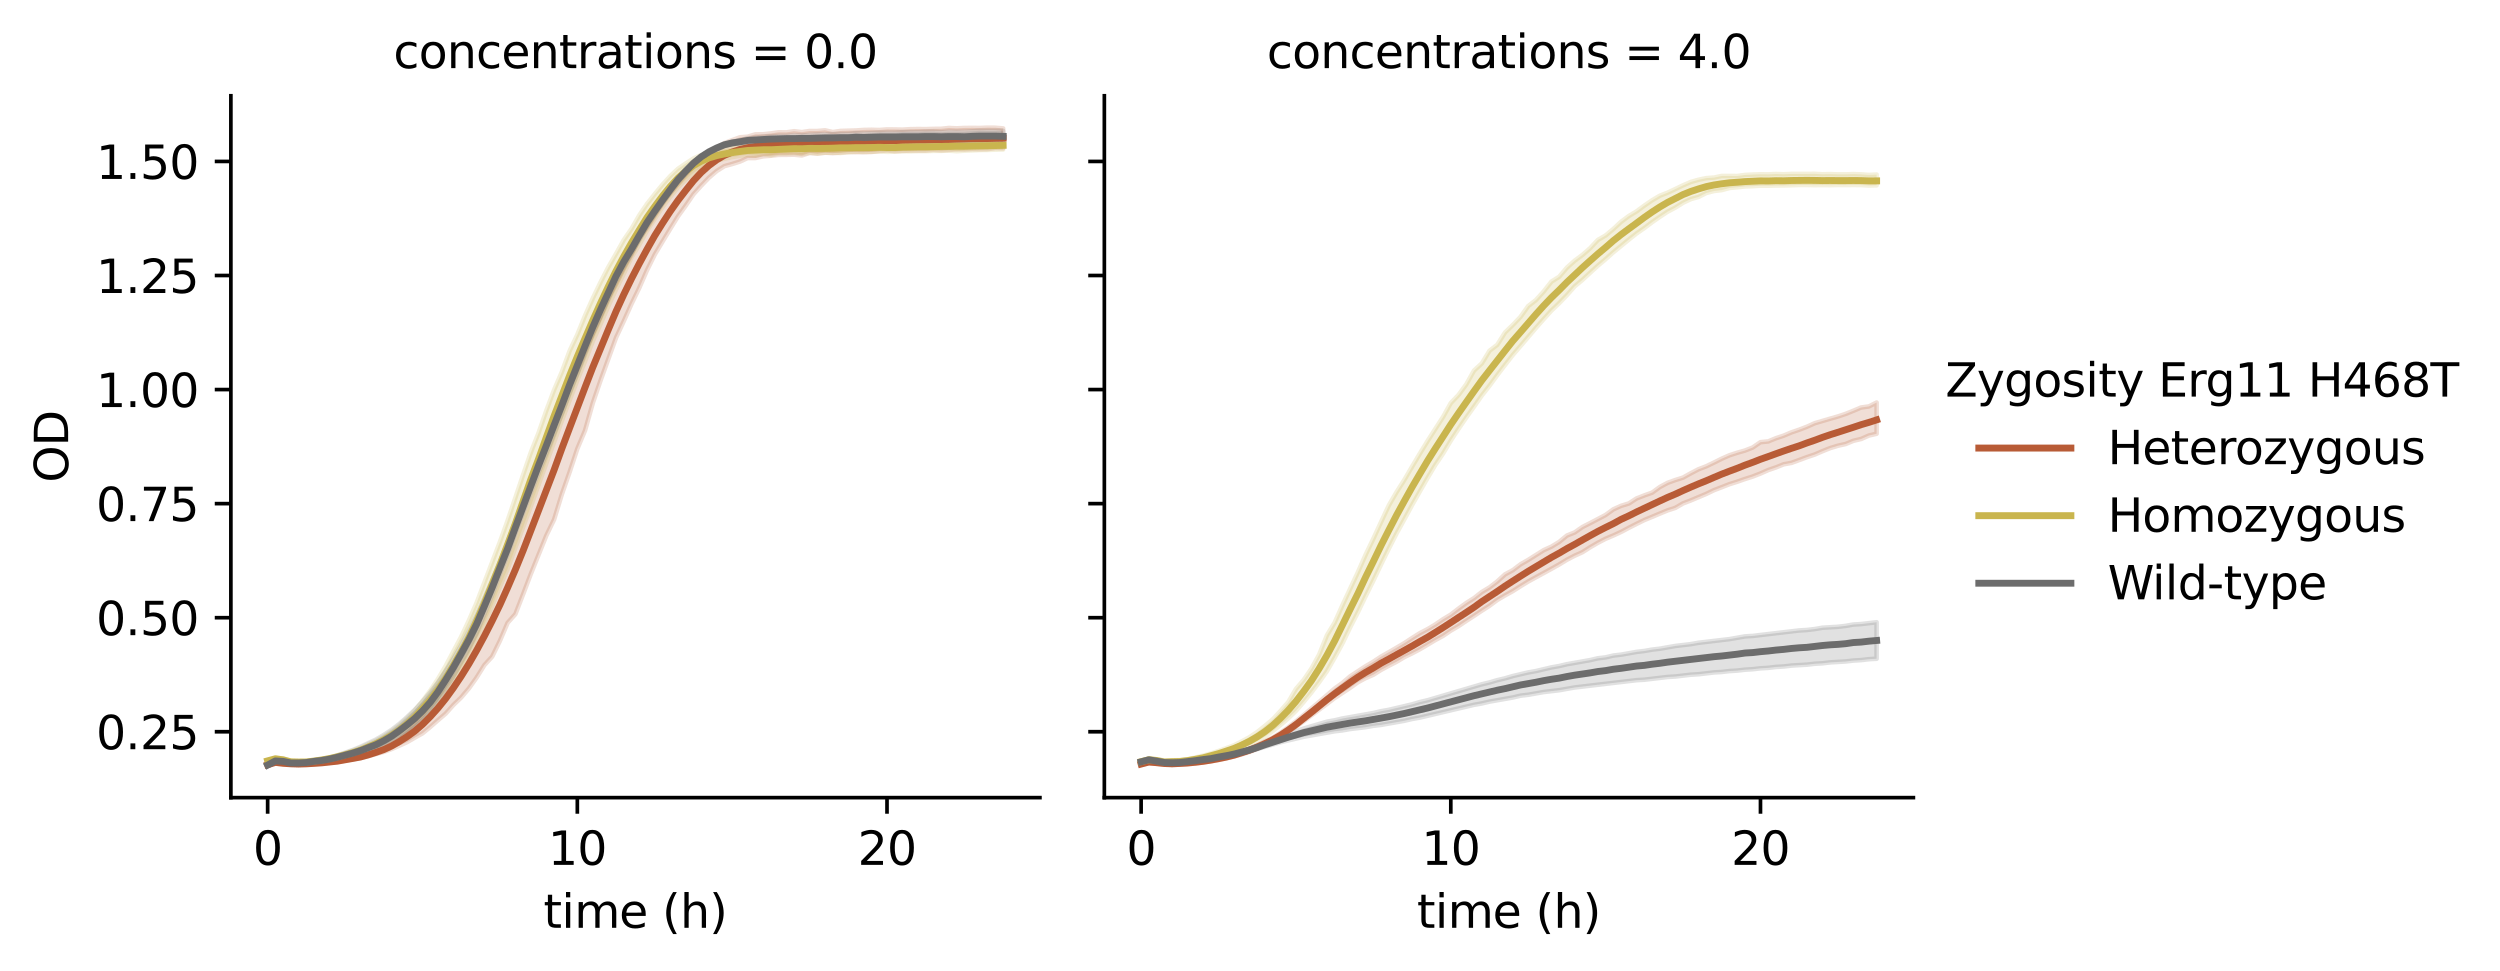 <?xml version="1.0" encoding="utf-8" standalone="no"?>
<!DOCTYPE svg PUBLIC "-//W3C//DTD SVG 1.1//EN"
  "http://www.w3.org/Graphics/SVG/1.1/DTD/svg11.dtd">
<svg xmlns:xlink="http://www.w3.org/1999/xlink" width="542.978pt" height="210.795pt" viewBox="0 0 542.978 210.795" xmlns="http://www.w3.org/2000/svg" version="1.1">
 <defs>
  <style type="text/css">*{stroke-linejoin: round; stroke-linecap: butt}</style>
 </defs>
 <g id="figure_1">
  <g id="patch_1">
   <path d="M 0 210.795 
L 542.978 210.795 
L 542.978 0 
L 0 0 
L 0 210.795 
z
" style="fill: none"/>
  </g>
  <g id="axes_1">
   <g id="patch_2">
    <path d="M 50.144 173.238 
L 225.86 173.238 
L 225.86 20.798 
L 50.144 20.798 
L 50.144 173.238 
z
" style="fill: none"/>
   </g>
   <g id="PolyCollection_1">
    <defs>
     <path id="m0034ac1554" d="M 58.131 -44.865 
L 58.131 -44.485 
L 59.812 -45.08 
L 61.494 -44.881 
L 63.175 -44.75 
L 64.857 -44.684 
L 66.538 -44.75 
L 68.22 -44.849 
L 69.901 -44.948 
L 71.583 -45.129 
L 73.264 -45.328 
L 74.946 -45.592 
L 76.627 -45.873 
L 78.309 -46.153 
L 79.99 -46.583 
L 81.672 -47.029 
L 83.353 -47.491 
L 85.035 -48.102 
L 86.716 -48.844 
L 88.398 -49.605 
L 90.079 -50.578 
L 91.761 -51.521 
L 93.442 -52.907 
L 95.124 -54.378 
L 96.805 -55.815 
L 98.487 -57.698 
L 100.168 -59.316 
L 101.85 -61.298 
L 103.531 -63.66 
L 105.213 -66.352 
L 106.894 -68.185 
L 108.576 -71.619 
L 110.257 -75.535 
L 111.939 -77.417 
L 113.62 -81.748 
L 115.302 -86.171 
L 116.983 -90.332 
L 118.665 -94.494 
L 120.346 -97.961 
L 122.028 -103.441 
L 123.709 -108.242 
L 125.391 -113.322 
L 127.072 -117.318 
L 128.754 -123.264 
L 130.435 -128.17 
L 132.116 -132.81 
L 133.798 -137.451 
L 135.479 -141.052 
L 137.161 -144.801 
L 138.842 -148.269 
L 140.524 -152.117 
L 142.205 -155.503 
L 143.887 -158.31 
L 145.568 -161.085 
L 147.25 -163.808 
L 148.931 -166.139 
L 150.613 -168.6 
L 152.294 -170.466 
L 153.976 -172.215 
L 155.657 -173.653 
L 157.339 -174.71 
L 159.02 -175.173 
L 160.702 -175.701 
L 162.383 -176.477 
L 164.065 -176.477 
L 165.746 -176.841 
L 167.428 -176.973 
L 169.109 -177.155 
L 170.791 -177.17 
L 172.472 -177.202 
L 174.154 -177.039 
L 175.835 -177.582 
L 177.517 -177.451 
L 179.198 -177.65 
L 180.88 -177.534 
L 182.561 -177.683 
L 184.243 -177.798 
L 185.924 -177.764 
L 187.606 -177.749 
L 189.287 -177.798 
L 190.969 -177.98 
L 192.65 -178.129 
L 194.332 -177.964 
L 196.013 -178.03 
L 197.695 -178.096 
L 199.376 -178.111 
L 201.058 -178.113 
L 202.739 -178.245 
L 204.421 -178.146 
L 206.102 -178.227 
L 207.784 -178.377 
L 209.465 -178.327 
L 211.147 -178.41 
L 212.828 -178.377 
L 214.51 -178.409 
L 216.191 -178.641 
L 217.873 -178.591 
L 217.873 -182.902 
L 217.873 -182.902 
L 216.191 -183.051 
L 214.51 -183.067 
L 212.828 -183.001 
L 211.147 -183.019 
L 209.465 -183.001 
L 207.784 -182.919 
L 206.102 -183.001 
L 204.421 -182.82 
L 202.739 -182.803 
L 201.058 -182.753 
L 199.376 -182.77 
L 197.695 -182.737 
L 196.013 -182.638 
L 194.332 -182.671 
L 192.65 -182.688 
L 190.969 -182.558 
L 189.287 -182.605 
L 187.606 -182.574 
L 185.924 -182.457 
L 184.243 -182.407 
L 182.561 -182.357 
L 180.88 -182.109 
L 179.198 -182.489 
L 177.517 -182.34 
L 175.835 -182.343 
L 174.154 -182.095 
L 172.472 -182.293 
L 170.791 -182.044 
L 169.109 -182.06 
L 167.428 -181.812 
L 165.746 -181.631 
L 164.065 -181.614 
L 162.383 -181.103 
L 160.702 -180.971 
L 159.02 -180.359 
L 157.339 -179.715 
L 155.657 -178.757 
L 153.976 -177.501 
L 152.294 -176.213 
L 150.613 -174.645 
L 148.931 -172.844 
L 147.25 -170.813 
L 145.568 -168.785 
L 143.887 -166.535 
L 142.205 -163.926 
L 140.524 -161.283 
L 138.842 -159.054 
L 137.161 -155.47 
L 135.479 -152.48 
L 133.798 -149.111 
L 132.116 -146.056 
L 130.435 -142.062 
L 128.754 -138.277 
L 127.072 -134.517 
L 125.391 -130.482 
L 123.709 -126.865 
L 122.028 -122.422 
L 120.346 -118.838 
L 118.665 -113.854 
L 116.983 -109.442 
L 115.302 -104.999 
L 113.62 -100.374 
L 111.939 -96.262 
L 110.257 -91.655 
L 108.576 -86.997 
L 106.894 -83.528 
L 105.213 -79.003 
L 103.531 -75.668 
L 101.85 -72.149 
L 100.168 -68.651 
L 98.487 -65.675 
L 96.805 -62.818 
L 95.124 -60.357 
L 93.442 -57.962 
L 91.761 -55.501 
L 90.079 -53.784 
L 88.398 -52.151 
L 86.716 -50.745 
L 85.035 -49.506 
L 83.353 -48.516 
L 81.672 -47.789 
L 79.99 -47.128 
L 78.309 -46.616 
L 76.627 -46.319 
L 74.946 -45.972 
L 73.264 -45.608 
L 71.583 -45.427 
L 69.901 -45.212 
L 68.22 -45.096 
L 66.538 -44.997 
L 64.857 -44.964 
L 63.175 -45.014 
L 61.494 -45.113 
L 59.812 -45.328 
L 58.131 -44.865 
z
" style="stroke: #b85b36; stroke-opacity: 0.2"/>
    </defs>
    <g clip-path="url(#p027a253180)">
     <use xlink:href="#m0034ac1554" x="0" y="210.795" style="fill: #b85b36; fill-opacity: 0.2; stroke: #b85b36; stroke-opacity: 0.2"/>
    </g>
   </g>
   <g id="PolyCollection_2">
    <defs>
     <path id="m8a1db7cc59" d="M 58.131 -45.665 
L 58.131 -45.427 
L 59.812 -45.863 
L 61.494 -45.486 
L 63.175 -45.149 
L 64.857 -45.129 
L 66.538 -45.189 
L 68.22 -45.367 
L 69.901 -45.546 
L 71.583 -45.764 
L 73.264 -46.081 
L 74.946 -46.477 
L 76.627 -46.873 
L 78.309 -47.349 
L 79.99 -47.944 
L 81.672 -48.578 
L 83.353 -49.331 
L 85.035 -50.183 
L 86.716 -51.154 
L 88.398 -52.304 
L 90.079 -53.592 
L 91.761 -55.138 
L 93.442 -56.763 
L 95.124 -58.606 
L 96.805 -60.746 
L 98.487 -63.125 
L 100.168 -65.78 
L 101.85 -68.609 
L 103.531 -72.023 
L 105.213 -75.293 
L 106.894 -79.178 
L 108.576 -83.372 
L 110.257 -87.284 
L 111.939 -91.841 
L 113.62 -96.318 
L 115.302 -100.859 
L 116.983 -105.532 
L 118.665 -110.214 
L 120.346 -114.772 
L 122.028 -119.41 
L 123.709 -123.849 
L 125.391 -128.209 
L 127.072 -132.351 
L 128.754 -136.692 
L 130.435 -140.417 
L 132.116 -144.302 
L 133.798 -147.949 
L 135.479 -151.338 
L 137.161 -154.883 
L 138.842 -157.64 
L 140.524 -160.672 
L 142.205 -163.249 
L 143.887 -165.803 
L 145.568 -168.025 
L 147.25 -170.126 
L 148.931 -171.771 
L 150.613 -173.276 
L 152.294 -174.406 
L 153.976 -175.298 
L 155.657 -175.913 
L 157.339 -176.329 
L 159.02 -176.685 
L 160.702 -176.963 
L 162.383 -177.176 
L 164.065 -177.022 
L 165.746 -177.359 
L 167.428 -177.082 
L 169.109 -177.458 
L 170.791 -177.458 
L 172.472 -177.538 
L 174.154 -177.359 
L 175.835 -177.617 
L 177.517 -177.458 
L 179.198 -177.617 
L 180.88 -177.637 
L 182.561 -177.558 
L 184.243 -177.736 
L 185.924 -177.835 
L 187.606 -177.815 
L 189.287 -177.835 
L 190.969 -177.914 
L 192.65 -177.815 
L 194.332 -177.855 
L 196.013 -177.954 
L 197.695 -177.932 
L 199.376 -177.974 
L 201.058 -177.974 
L 202.739 -178.033 
L 204.421 -178.033 
L 206.102 -178.093 
L 207.784 -177.954 
L 209.465 -178.073 
L 211.147 -178.132 
L 212.828 -178.212 
L 214.51 -178.231 
L 216.191 -178.291 
L 217.873 -178.331 
L 217.873 -180.114 
L 217.873 -180.114 
L 216.191 -180.114 
L 214.51 -180.154 
L 212.828 -180.036 
L 211.147 -180.075 
L 209.465 -179.975 
L 207.784 -180.075 
L 206.102 -179.996 
L 204.421 -179.995 
L 202.739 -179.817 
L 201.058 -179.896 
L 199.376 -179.876 
L 197.695 -179.777 
L 196.013 -179.817 
L 194.332 -179.641 
L 192.65 -179.718 
L 190.969 -179.757 
L 189.287 -179.757 
L 187.606 -179.619 
L 185.924 -179.619 
L 184.243 -179.579 
L 182.561 -179.639 
L 180.88 -179.52 
L 179.198 -179.48 
L 177.517 -179.381 
L 175.835 -179.52 
L 174.154 -179.48 
L 172.472 -179.401 
L 170.791 -179.401 
L 169.109 -179.302 
L 167.428 -179.143 
L 165.746 -179.143 
L 164.065 -179.064 
L 162.383 -179.084 
L 160.702 -178.905 
L 159.02 -178.648 
L 157.339 -178.39 
L 155.657 -178.093 
L 153.976 -177.657 
L 152.294 -177.141 
L 150.613 -176.368 
L 148.931 -175.278 
L 147.25 -174.129 
L 145.568 -172.543 
L 143.887 -170.681 
L 142.205 -168.639 
L 140.524 -166.499 
L 138.842 -164.021 
L 137.161 -161.108 
L 135.479 -158.67 
L 133.798 -155.664 
L 132.116 -152.75 
L 130.435 -149.494 
L 128.754 -146.006 
L 127.072 -142.261 
L 125.391 -138.118 
L 123.709 -134.551 
L 122.028 -130.013 
L 120.346 -126.108 
L 118.665 -121.629 
L 116.983 -116.794 
L 115.302 -112.552 
L 113.62 -107.677 
L 111.939 -102.703 
L 110.257 -97.748 
L 108.576 -93.091 
L 106.894 -88.691 
L 105.213 -84.291 
L 103.531 -79.911 
L 101.85 -76.066 
L 100.168 -72.499 
L 98.487 -69.348 
L 96.805 -66.177 
L 95.124 -63.323 
L 93.442 -60.807 
L 91.761 -58.547 
L 90.079 -56.466 
L 88.398 -54.761 
L 86.716 -53.256 
L 85.035 -51.967 
L 83.353 -50.857 
L 81.672 -49.926 
L 79.99 -49.172 
L 78.309 -48.38 
L 76.627 -47.785 
L 74.946 -47.23 
L 73.264 -46.755 
L 71.583 -46.299 
L 69.901 -45.942 
L 68.22 -45.645 
L 66.538 -45.447 
L 64.857 -45.447 
L 63.175 -45.506 
L 61.494 -46.081 
L 59.812 -46.14 
L 58.131 -45.665 
z
" style="stroke: #c9b54e; stroke-opacity: 0.2"/>
    </defs>
    <g clip-path="url(#p027a253180)">
     <use xlink:href="#m8a1db7cc59" x="0" y="210.795" style="fill: #c9b54e; fill-opacity: 0.2; stroke: #c9b54e; stroke-opacity: 0.2"/>
    </g>
   </g>
   <g id="PolyCollection_3">
    <defs>
     <path id="m00fb6a5544" d="M 58.131 -44.634 
L 58.131 -44.634 
L 59.812 -45.526 
L 61.494 -45.328 
L 63.175 -45.03 
L 64.857 -45.03 
L 66.538 -45.129 
L 68.22 -45.328 
L 69.901 -45.427 
L 71.583 -45.625 
L 73.264 -45.922 
L 74.946 -46.219 
L 76.627 -46.517 
L 78.309 -46.913 
L 79.99 -47.409 
L 81.672 -47.904 
L 83.353 -48.598 
L 85.035 -49.49 
L 86.716 -50.58 
L 88.398 -51.67 
L 90.079 -52.859 
L 91.761 -54.345 
L 93.442 -56.129 
L 95.124 -58.507 
L 96.805 -61.183 
L 98.487 -63.957 
L 100.168 -67.029 
L 101.85 -70.002 
L 103.531 -73.371 
L 105.213 -77.434 
L 106.894 -81.596 
L 108.576 -86.055 
L 110.257 -90.217 
L 111.939 -94.874 
L 113.62 -99.333 
L 115.302 -103.793 
L 116.983 -108.153 
L 118.665 -112.315 
L 120.346 -116.576 
L 122.028 -120.936 
L 123.709 -125.494 
L 125.391 -129.656 
L 127.072 -134.115 
L 128.754 -138.376 
L 130.435 -142.043 
L 132.116 -145.907 
L 133.798 -149.673 
L 135.479 -152.844 
L 137.161 -155.817 
L 138.842 -158.69 
L 140.524 -161.663 
L 142.205 -164.239 
L 143.887 -166.717 
L 145.568 -168.996 
L 147.25 -171.176 
L 148.931 -173.059 
L 150.613 -175.041 
L 152.294 -176.527 
L 153.976 -177.815 
L 155.657 -178.608 
L 157.339 -179.203 
L 159.02 -179.5 
L 160.702 -179.698 
L 162.383 -179.797 
L 164.065 -179.896 
L 165.746 -179.896 
L 167.428 -179.995 
L 169.109 -179.995 
L 170.791 -180.094 
L 172.472 -179.995 
L 174.154 -180.094 
L 175.835 -179.995 
L 177.517 -179.995 
L 179.198 -180.094 
L 180.88 -179.995 
L 182.561 -180.094 
L 184.243 -180.094 
L 185.924 -180.094 
L 187.606 -180.094 
L 189.287 -180.094 
L 190.969 -180.094 
L 192.65 -180.094 
L 194.332 -180.094 
L 196.013 -180.094 
L 197.695 -180.094 
L 199.376 -180.094 
L 201.058 -180.094 
L 202.739 -180.094 
L 204.421 -180.094 
L 206.102 -180.094 
L 207.784 -180.094 
L 209.465 -179.995 
L 211.147 -180.094 
L 212.828 -180.094 
L 214.51 -180.094 
L 216.191 -180.094 
L 217.873 -179.995 
L 217.873 -182.374 
L 217.873 -182.374 
L 216.191 -182.374 
L 214.51 -182.374 
L 212.828 -182.374 
L 211.147 -182.274 
L 209.465 -182.175 
L 207.784 -182.175 
L 206.102 -182.175 
L 204.421 -182.076 
L 202.739 -182.175 
L 201.058 -182.175 
L 199.376 -182.076 
L 197.695 -182.076 
L 196.013 -182.076 
L 194.332 -181.977 
L 192.65 -181.977 
L 190.969 -181.977 
L 189.287 -181.878 
L 187.606 -181.779 
L 185.924 -181.878 
L 184.243 -181.68 
L 182.561 -181.68 
L 180.88 -181.68 
L 179.198 -181.581 
L 177.517 -181.581 
L 175.835 -181.482 
L 174.154 -181.383 
L 172.472 -181.383 
L 170.791 -181.283 
L 169.109 -181.283 
L 167.428 -181.184 
L 165.746 -181.085 
L 164.065 -180.887 
L 162.383 -180.788 
L 160.702 -180.293 
L 159.02 -179.995 
L 157.339 -179.5 
L 155.657 -178.707 
L 153.976 -177.815 
L 152.294 -176.923 
L 150.613 -175.635 
L 148.931 -174.149 
L 147.25 -172.365 
L 145.568 -170.185 
L 143.887 -167.906 
L 142.205 -165.627 
L 140.524 -163.249 
L 138.842 -160.573 
L 137.161 -157.6 
L 135.479 -155.024 
L 133.798 -151.952 
L 132.116 -148.484 
L 130.435 -145.114 
L 128.754 -141.151 
L 127.072 -137.187 
L 125.391 -133.223 
L 123.709 -128.962 
L 122.028 -124.602 
L 120.346 -120.341 
L 118.665 -115.783 
L 116.983 -111.324 
L 115.302 -106.765 
L 113.62 -102.207 
L 111.939 -97.649 
L 110.257 -93.091 
L 108.576 -88.83 
L 106.894 -84.767 
L 105.213 -80.902 
L 103.531 -77.137 
L 101.85 -73.767 
L 100.168 -70.596 
L 98.487 -67.723 
L 96.805 -65.047 
L 95.124 -62.57 
L 93.442 -60.39 
L 91.761 -58.408 
L 90.079 -56.624 
L 88.398 -55.039 
L 86.716 -53.552 
L 85.035 -52.264 
L 83.353 -51.174 
L 81.672 -50.183 
L 79.99 -49.39 
L 78.309 -48.598 
L 76.627 -47.904 
L 74.946 -47.309 
L 73.264 -46.715 
L 71.583 -46.219 
L 69.901 -45.823 
L 68.22 -45.526 
L 66.538 -45.229 
L 64.857 -45.129 
L 63.175 -45.129 
L 61.494 -45.526 
L 59.812 -45.526 
L 58.131 -44.634 
z
" style="stroke: #6c6c6c; stroke-opacity: 0.2"/>
    </defs>
    <g clip-path="url(#p027a253180)">
     <use xlink:href="#m00fb6a5544" x="0" y="210.795" style="fill: #6c6c6c; fill-opacity: 0.2; stroke: #6c6c6c; stroke-opacity: 0.2"/>
    </g>
   </g>
   <g id="matplotlib.axis_1">
    <g id="xtick_1">
     <g id="line2d_1">
      <defs>
       <path id="m1348de444c" d="M 0 0 
L 0 3.5 
" style="stroke: #000000; stroke-width: 0.8"/>
      </defs>
      <g>
       <use xlink:href="#m1348de444c" x="58.131" y="173.238" style="stroke: #000000; stroke-width: 0.8"/>
      </g>
     </g>
     <g id="text_1">
      <!-- 0 -->
      <g transform="translate(54.95 187.837) scale(0.1 -0.1)">
       <defs>
        <path id="DejaVuSans-30" d="M 2034 4250 
Q 1547 4250 1301 3770 
Q 1056 3291 1056 2328 
Q 1056 1369 1301 889 
Q 1547 409 2034 409 
Q 2525 409 2770 889 
Q 3016 1369 3016 2328 
Q 3016 3291 2770 3770 
Q 2525 4250 2034 4250 
z
M 2034 4750 
Q 2819 4750 3233 4129 
Q 3647 3509 3647 2328 
Q 3647 1150 3233 529 
Q 2819 -91 2034 -91 
Q 1250 -91 836 529 
Q 422 1150 422 2328 
Q 422 3509 836 4129 
Q 1250 4750 2034 4750 
z
" transform="scale(0.016)"/>
       </defs>
       <use xlink:href="#DejaVuSans-30"/>
      </g>
     </g>
    </g>
    <g id="xtick_2">
     <g id="line2d_2">
      <g>
       <use xlink:href="#m1348de444c" x="125.391" y="173.238" style="stroke: #000000; stroke-width: 0.8"/>
      </g>
     </g>
     <g id="text_2">
      <!-- 10 -->
      <g transform="translate(119.028 187.837) scale(0.1 -0.1)">
       <defs>
        <path id="DejaVuSans-31" d="M 794 531 
L 1825 531 
L 1825 4091 
L 703 3866 
L 703 4441 
L 1819 4666 
L 2450 4666 
L 2450 531 
L 3481 531 
L 3481 0 
L 794 0 
L 794 531 
z
" transform="scale(0.016)"/>
       </defs>
       <use xlink:href="#DejaVuSans-31"/>
       <use xlink:href="#DejaVuSans-30" x="63.623"/>
      </g>
     </g>
    </g>
    <g id="xtick_3">
     <g id="line2d_3">
      <g>
       <use xlink:href="#m1348de444c" x="192.65" y="173.238" style="stroke: #000000; stroke-width: 0.8"/>
      </g>
     </g>
     <g id="text_3">
      <!-- 20 -->
      <g transform="translate(186.288 187.837) scale(0.1 -0.1)">
       <defs>
        <path id="DejaVuSans-32" d="M 1228 531 
L 3431 531 
L 3431 0 
L 469 0 
L 469 531 
Q 828 903 1448 1529 
Q 2069 2156 2228 2338 
Q 2531 2678 2651 2914 
Q 2772 3150 2772 3378 
Q 2772 3750 2511 3984 
Q 2250 4219 1831 4219 
Q 1534 4219 1204 4116 
Q 875 4013 500 3803 
L 500 4441 
Q 881 4594 1212 4672 
Q 1544 4750 1819 4750 
Q 2544 4750 2975 4387 
Q 3406 4025 3406 3419 
Q 3406 3131 3298 2873 
Q 3191 2616 2906 2266 
Q 2828 2175 2409 1742 
Q 1991 1309 1228 531 
z
" transform="scale(0.016)"/>
       </defs>
       <use xlink:href="#DejaVuSans-32"/>
       <use xlink:href="#DejaVuSans-30" x="63.623"/>
      </g>
     </g>
    </g>
    <g id="text_4">
     <!-- time (h) -->
     <g transform="translate(118.046 201.515) scale(0.1 -0.1)">
      <defs>
       <path id="DejaVuSans-74" d="M 1172 4494 
L 1172 3500 
L 2356 3500 
L 2356 3053 
L 1172 3053 
L 1172 1153 
Q 1172 725 1289 603 
Q 1406 481 1766 481 
L 2356 481 
L 2356 0 
L 1766 0 
Q 1100 0 847 248 
Q 594 497 594 1153 
L 594 3053 
L 172 3053 
L 172 3500 
L 594 3500 
L 594 4494 
L 1172 4494 
z
" transform="scale(0.016)"/>
       <path id="DejaVuSans-69" d="M 603 3500 
L 1178 3500 
L 1178 0 
L 603 0 
L 603 3500 
z
M 603 4863 
L 1178 4863 
L 1178 4134 
L 603 4134 
L 603 4863 
z
" transform="scale(0.016)"/>
       <path id="DejaVuSans-6d" d="M 3328 2828 
Q 3544 3216 3844 3400 
Q 4144 3584 4550 3584 
Q 5097 3584 5394 3201 
Q 5691 2819 5691 2113 
L 5691 0 
L 5113 0 
L 5113 2094 
Q 5113 2597 4934 2840 
Q 4756 3084 4391 3084 
Q 3944 3084 3684 2787 
Q 3425 2491 3425 1978 
L 3425 0 
L 2847 0 
L 2847 2094 
Q 2847 2600 2669 2842 
Q 2491 3084 2119 3084 
Q 1678 3084 1418 2786 
Q 1159 2488 1159 1978 
L 1159 0 
L 581 0 
L 581 3500 
L 1159 3500 
L 1159 2956 
Q 1356 3278 1631 3431 
Q 1906 3584 2284 3584 
Q 2666 3584 2933 3390 
Q 3200 3197 3328 2828 
z
" transform="scale(0.016)"/>
       <path id="DejaVuSans-65" d="M 3597 1894 
L 3597 1613 
L 953 1613 
Q 991 1019 1311 708 
Q 1631 397 2203 397 
Q 2534 397 2845 478 
Q 3156 559 3463 722 
L 3463 178 
Q 3153 47 2828 -22 
Q 2503 -91 2169 -91 
Q 1331 -91 842 396 
Q 353 884 353 1716 
Q 353 2575 817 3079 
Q 1281 3584 2069 3584 
Q 2775 3584 3186 3129 
Q 3597 2675 3597 1894 
z
M 3022 2063 
Q 3016 2534 2758 2815 
Q 2500 3097 2075 3097 
Q 1594 3097 1305 2825 
Q 1016 2553 972 2059 
L 3022 2063 
z
" transform="scale(0.016)"/>
       <path id="DejaVuSans-20" transform="scale(0.016)"/>
       <path id="DejaVuSans-28" d="M 1984 4856 
Q 1566 4138 1362 3434 
Q 1159 2731 1159 2009 
Q 1159 1288 1364 580 
Q 1569 -128 1984 -844 
L 1484 -844 
Q 1016 -109 783 600 
Q 550 1309 550 2009 
Q 550 2706 781 3412 
Q 1013 4119 1484 4856 
L 1984 4856 
z
" transform="scale(0.016)"/>
       <path id="DejaVuSans-68" d="M 3513 2113 
L 3513 0 
L 2938 0 
L 2938 2094 
Q 2938 2591 2744 2837 
Q 2550 3084 2163 3084 
Q 1697 3084 1428 2787 
Q 1159 2491 1159 1978 
L 1159 0 
L 581 0 
L 581 4863 
L 1159 4863 
L 1159 2956 
Q 1366 3272 1645 3428 
Q 1925 3584 2291 3584 
Q 2894 3584 3203 3211 
Q 3513 2838 3513 2113 
z
" transform="scale(0.016)"/>
       <path id="DejaVuSans-29" d="M 513 4856 
L 1013 4856 
Q 1481 4119 1714 3412 
Q 1947 2706 1947 2009 
Q 1947 1309 1714 600 
Q 1481 -109 1013 -844 
L 513 -844 
Q 928 -128 1133 580 
Q 1338 1288 1338 2009 
Q 1338 2731 1133 3434 
Q 928 4138 513 4856 
z
" transform="scale(0.016)"/>
      </defs>
      <use xlink:href="#DejaVuSans-74"/>
      <use xlink:href="#DejaVuSans-69" x="39.209"/>
      <use xlink:href="#DejaVuSans-6d" x="66.992"/>
      <use xlink:href="#DejaVuSans-65" x="164.404"/>
      <use xlink:href="#DejaVuSans-20" x="225.928"/>
      <use xlink:href="#DejaVuSans-28" x="257.715"/>
      <use xlink:href="#DejaVuSans-68" x="296.729"/>
      <use xlink:href="#DejaVuSans-29" x="360.107"/>
     </g>
    </g>
   </g>
   <g id="matplotlib.axis_2">
    <g id="ytick_1">
     <g id="line2d_4">
      <defs>
       <path id="m1e7ad6367c" d="M 0 0 
L -3.5 0 
" style="stroke: #000000; stroke-width: 0.8"/>
      </defs>
      <g>
       <use xlink:href="#m1e7ad6367c" x="50.144" y="158.927" style="stroke: #000000; stroke-width: 0.8"/>
      </g>
     </g>
     <g id="text_5">
      <!-- 0.25 -->
      <g transform="translate(20.878 162.726) scale(0.1 -0.1)">
       <defs>
        <path id="DejaVuSans-2e" d="M 684 794 
L 1344 794 
L 1344 0 
L 684 0 
L 684 794 
z
" transform="scale(0.016)"/>
        <path id="DejaVuSans-35" d="M 691 4666 
L 3169 4666 
L 3169 4134 
L 1269 4134 
L 1269 2991 
Q 1406 3038 1543 3061 
Q 1681 3084 1819 3084 
Q 2600 3084 3056 2656 
Q 3513 2228 3513 1497 
Q 3513 744 3044 326 
Q 2575 -91 1722 -91 
Q 1428 -91 1123 -41 
Q 819 9 494 109 
L 494 744 
Q 775 591 1075 516 
Q 1375 441 1709 441 
Q 2250 441 2565 725 
Q 2881 1009 2881 1497 
Q 2881 1984 2565 2268 
Q 2250 2553 1709 2553 
Q 1456 2553 1204 2497 
Q 953 2441 691 2322 
L 691 4666 
z
" transform="scale(0.016)"/>
       </defs>
       <use xlink:href="#DejaVuSans-30"/>
       <use xlink:href="#DejaVuSans-2e" x="63.623"/>
       <use xlink:href="#DejaVuSans-32" x="95.41"/>
       <use xlink:href="#DejaVuSans-35" x="159.033"/>
      </g>
     </g>
    </g>
    <g id="ytick_2">
     <g id="line2d_5">
      <g>
       <use xlink:href="#m1e7ad6367c" x="50.144" y="134.154" style="stroke: #000000; stroke-width: 0.8"/>
      </g>
     </g>
     <g id="text_6">
      <!-- 0.50 -->
      <g transform="translate(20.878 137.953) scale(0.1 -0.1)">
       <use xlink:href="#DejaVuSans-30"/>
       <use xlink:href="#DejaVuSans-2e" x="63.623"/>
       <use xlink:href="#DejaVuSans-35" x="95.41"/>
       <use xlink:href="#DejaVuSans-30" x="159.033"/>
      </g>
     </g>
    </g>
    <g id="ytick_3">
     <g id="line2d_6">
      <g>
       <use xlink:href="#m1e7ad6367c" x="50.144" y="109.38" style="stroke: #000000; stroke-width: 0.8"/>
      </g>
     </g>
     <g id="text_7">
      <!-- 0.75 -->
      <g transform="translate(20.878 113.18) scale(0.1 -0.1)">
       <defs>
        <path id="DejaVuSans-37" d="M 525 4666 
L 3525 4666 
L 3525 4397 
L 1831 0 
L 1172 0 
L 2766 4134 
L 525 4134 
L 525 4666 
z
" transform="scale(0.016)"/>
       </defs>
       <use xlink:href="#DejaVuSans-30"/>
       <use xlink:href="#DejaVuSans-2e" x="63.623"/>
       <use xlink:href="#DejaVuSans-37" x="95.41"/>
       <use xlink:href="#DejaVuSans-35" x="159.033"/>
      </g>
     </g>
    </g>
    <g id="ytick_4">
     <g id="line2d_7">
      <g>
       <use xlink:href="#m1e7ad6367c" x="50.144" y="84.607" style="stroke: #000000; stroke-width: 0.8"/>
      </g>
     </g>
     <g id="text_8">
      <!-- 1.00 -->
      <g transform="translate(20.878 88.406) scale(0.1 -0.1)">
       <use xlink:href="#DejaVuSans-31"/>
       <use xlink:href="#DejaVuSans-2e" x="63.623"/>
       <use xlink:href="#DejaVuSans-30" x="95.41"/>
       <use xlink:href="#DejaVuSans-30" x="159.033"/>
      </g>
     </g>
    </g>
    <g id="ytick_5">
     <g id="line2d_8">
      <g>
       <use xlink:href="#m1e7ad6367c" x="50.144" y="59.834" style="stroke: #000000; stroke-width: 0.8"/>
      </g>
     </g>
     <g id="text_9">
      <!-- 1.25 -->
      <g transform="translate(20.878 63.633) scale(0.1 -0.1)">
       <use xlink:href="#DejaVuSans-31"/>
       <use xlink:href="#DejaVuSans-2e" x="63.623"/>
       <use xlink:href="#DejaVuSans-32" x="95.41"/>
       <use xlink:href="#DejaVuSans-35" x="159.033"/>
      </g>
     </g>
    </g>
    <g id="ytick_6">
     <g id="line2d_9">
      <g>
       <use xlink:href="#m1e7ad6367c" x="50.144" y="35.06" style="stroke: #000000; stroke-width: 0.8"/>
      </g>
     </g>
     <g id="text_10">
      <!-- 1.50 -->
      <g transform="translate(20.878 38.86) scale(0.1 -0.1)">
       <use xlink:href="#DejaVuSans-31"/>
       <use xlink:href="#DejaVuSans-2e" x="63.623"/>
       <use xlink:href="#DejaVuSans-35" x="95.41"/>
       <use xlink:href="#DejaVuSans-30" x="159.033"/>
      </g>
     </g>
    </g>
    <g id="text_11">
     <!-- OD -->
     <g transform="translate(14.798 104.804) rotate(-90) scale(0.1 -0.1)">
      <defs>
       <path id="DejaVuSans-4f" d="M 2522 4238 
Q 1834 4238 1429 3725 
Q 1025 3213 1025 2328 
Q 1025 1447 1429 934 
Q 1834 422 2522 422 
Q 3209 422 3611 934 
Q 4013 1447 4013 2328 
Q 4013 3213 3611 3725 
Q 3209 4238 2522 4238 
z
M 2522 4750 
Q 3503 4750 4090 4092 
Q 4678 3434 4678 2328 
Q 4678 1225 4090 567 
Q 3503 -91 2522 -91 
Q 1538 -91 948 565 
Q 359 1222 359 2328 
Q 359 3434 948 4092 
Q 1538 4750 2522 4750 
z
" transform="scale(0.016)"/>
       <path id="DejaVuSans-44" d="M 1259 4147 
L 1259 519 
L 2022 519 
Q 2988 519 3436 956 
Q 3884 1394 3884 2338 
Q 3884 3275 3436 3711 
Q 2988 4147 2022 4147 
L 1259 4147 
z
M 628 4666 
L 1925 4666 
Q 3281 4666 3915 4102 
Q 4550 3538 4550 2338 
Q 4550 1131 3912 565 
Q 3275 0 1925 0 
L 628 0 
L 628 4666 
z
" transform="scale(0.016)"/>
      </defs>
      <use xlink:href="#DejaVuSans-4f"/>
      <use xlink:href="#DejaVuSans-44" x="78.711"/>
     </g>
    </g>
   </g>
   <g id="line2d_10">
    <path d="M 58.131 166.095 
L 59.812 165.583 
L 61.494 165.781 
L 63.175 165.896 
L 64.857 165.946 
L 66.538 165.896 
L 68.22 165.797 
L 69.901 165.682 
L 71.583 165.5 
L 73.264 165.318 
L 74.946 165.021 
L 76.627 164.724 
L 78.309 164.41 
L 79.99 163.948 
L 81.672 163.403 
L 83.353 162.808 
L 85.035 162.032 
L 86.716 161.074 
L 88.398 160 
L 90.079 158.795 
L 91.761 157.341 
L 93.442 155.657 
L 95.124 153.791 
L 96.805 151.71 
L 98.487 149.381 
L 100.168 146.871 
L 101.85 144.162 
L 103.531 141.239 
L 105.213 138.117 
L 106.894 134.831 
L 108.576 131.362 
L 110.257 127.613 
L 111.939 123.699 
L 113.62 119.57 
L 115.302 115.21 
L 116.983 110.834 
L 118.665 106.441 
L 120.346 102.064 
L 122.028 97.423 
L 123.709 92.964 
L 125.391 88.538 
L 127.072 84.112 
L 128.754 79.751 
L 130.435 75.689 
L 132.116 71.609 
L 133.798 67.629 
L 135.479 63.963 
L 137.161 60.511 
L 138.842 57.257 
L 140.524 54.152 
L 142.205 51.18 
L 143.887 48.488 
L 145.568 45.911 
L 147.25 43.533 
L 148.931 41.353 
L 150.613 39.255 
L 152.294 37.455 
L 153.976 35.952 
L 155.657 34.714 
L 157.339 33.723 
L 159.02 33.029 
L 160.702 32.467 
L 162.383 32.071 
L 164.065 31.79 
L 165.746 31.526 
L 167.428 31.377 
L 169.109 31.245 
L 170.791 31.163 
L 172.472 31.113 
L 174.154 31.047 
L 175.835 31.014 
L 177.517 30.932 
L 179.198 30.882 
L 180.88 30.882 
L 182.561 30.783 
L 184.243 30.75 
L 185.924 30.717 
L 187.606 30.7 
L 189.287 30.651 
L 190.969 30.618 
L 192.65 30.552 
L 194.332 30.535 
L 196.013 30.486 
L 197.695 30.453 
L 199.376 30.42 
L 201.058 30.403 
L 202.739 30.353 
L 204.421 30.304 
L 206.102 30.287 
L 207.784 30.238 
L 209.465 30.188 
L 211.147 30.122 
L 212.828 30.106 
L 214.51 30.089 
L 216.191 30.04 
L 217.873 30.007 
" clip-path="url(#p027a253180)" style="fill: none; stroke: #b85b36; stroke-width: 1.5; stroke-linecap: square"/>
   </g>
   <g id="line2d_11">
    <path d="M 58.131 165.249 
L 59.812 164.793 
L 61.494 165.031 
L 63.175 165.467 
L 64.857 165.507 
L 66.538 165.487 
L 68.22 165.289 
L 69.901 165.051 
L 71.583 164.754 
L 73.264 164.377 
L 74.946 163.941 
L 76.627 163.465 
L 78.309 162.93 
L 79.99 162.237 
L 81.672 161.543 
L 83.353 160.691 
L 85.035 159.72 
L 86.716 158.59 
L 88.398 157.242 
L 90.079 155.756 
L 91.761 153.952 
L 93.442 152.03 
L 95.124 149.83 
L 96.805 147.353 
L 98.487 144.558 
L 100.168 141.586 
L 101.85 138.454 
L 103.531 134.827 
L 105.213 131.002 
L 106.894 126.86 
L 108.576 122.698 
L 110.257 118.239 
L 111.939 113.721 
L 113.62 108.865 
L 115.302 104.089 
L 116.983 99.649 
L 118.665 94.952 
L 120.346 90.354 
L 122.028 85.975 
L 123.709 81.595 
L 125.391 77.452 
L 127.072 73.489 
L 128.754 69.584 
L 130.435 65.839 
L 132.116 62.271 
L 133.798 58.863 
L 135.479 55.711 
L 137.161 52.739 
L 138.842 49.964 
L 140.524 47.249 
L 142.205 44.851 
L 143.887 42.592 
L 145.568 40.511 
L 147.25 38.667 
L 148.931 37.201 
L 150.613 35.972 
L 152.294 35.021 
L 153.976 34.287 
L 155.657 33.792 
L 157.339 33.435 
L 159.02 33.138 
L 160.702 32.9 
L 162.383 32.682 
L 164.065 32.603 
L 165.746 32.524 
L 167.428 32.524 
L 169.109 32.444 
L 170.791 32.365 
L 172.472 32.286 
L 174.154 32.306 
L 175.835 32.226 
L 177.517 32.246 
L 179.198 32.226 
L 180.88 32.187 
L 182.561 32.107 
L 184.243 32.107 
L 185.924 32.068 
L 187.606 32.068 
L 189.287 32.048 
L 190.969 31.989 
L 192.65 32.048 
L 194.332 32.048 
L 196.013 31.949 
L 197.695 31.929 
L 199.376 31.889 
L 201.058 31.889 
L 202.739 31.87 
L 204.421 31.81 
L 206.102 31.79 
L 207.784 31.751 
L 209.465 31.751 
L 211.147 31.711 
L 212.828 31.671 
L 214.51 31.652 
L 216.191 31.612 
L 217.873 31.572 
" clip-path="url(#p027a253180)" style="fill: none; stroke: #c9b54e; stroke-width: 1.5; stroke-linecap: square"/>
   </g>
   <g id="line2d_12">
    <path d="M 58.131 166.161 
L 59.812 165.269 
L 61.494 165.368 
L 63.175 165.715 
L 64.857 165.715 
L 66.538 165.616 
L 68.22 165.368 
L 69.901 165.17 
L 71.583 164.872 
L 73.264 164.476 
L 74.946 164.03 
L 76.627 163.584 
L 78.309 163.039 
L 79.99 162.395 
L 81.672 161.751 
L 83.353 160.909 
L 85.035 159.918 
L 86.716 158.729 
L 88.398 157.441 
L 90.079 156.053 
L 91.761 154.418 
L 93.442 152.535 
L 95.124 150.256 
L 96.805 147.68 
L 98.487 144.955 
L 100.168 141.982 
L 101.85 138.91 
L 103.531 135.541 
L 105.213 131.627 
L 106.894 127.613 
L 108.576 123.352 
L 110.257 119.141 
L 111.939 114.533 
L 113.62 110.024 
L 115.302 105.516 
L 116.983 101.056 
L 118.665 96.746 
L 120.346 92.336 
L 122.028 88.026 
L 123.709 83.567 
L 125.391 79.355 
L 127.072 75.144 
L 128.754 71.031 
L 130.435 67.216 
L 132.116 63.599 
L 133.798 59.982 
L 135.479 56.861 
L 137.161 54.086 
L 138.842 51.163 
L 140.524 48.339 
L 142.205 45.862 
L 143.887 43.483 
L 145.568 41.204 
L 147.25 39.024 
L 148.931 37.191 
L 150.613 35.457 
L 152.294 34.069 
L 153.976 32.979 
L 155.657 32.137 
L 157.339 31.444 
L 159.02 31.047 
L 160.702 30.799 
L 162.383 30.502 
L 164.065 30.403 
L 165.746 30.304 
L 167.428 30.205 
L 169.109 30.155 
L 170.791 30.106 
L 172.472 30.106 
L 174.154 30.056 
L 175.835 30.056 
L 177.517 30.007 
L 179.198 29.957 
L 180.88 29.957 
L 182.561 29.908 
L 184.243 29.908 
L 185.924 29.808 
L 187.606 29.858 
L 189.287 29.808 
L 190.969 29.759 
L 192.65 29.759 
L 194.332 29.759 
L 196.013 29.709 
L 197.695 29.709 
L 199.376 29.709 
L 201.058 29.66 
L 202.739 29.66 
L 204.421 29.709 
L 206.102 29.66 
L 207.784 29.66 
L 209.465 29.709 
L 211.147 29.61 
L 212.828 29.561 
L 214.51 29.561 
L 216.191 29.561 
L 217.873 29.61 
" clip-path="url(#p027a253180)" style="fill: none; stroke: #6c6c6c; stroke-width: 1.5; stroke-linecap: square"/>
   </g>
   <g id="patch_3">
    <path d="M 50.144 173.238 
L 50.144 20.798 
" style="fill: none; stroke: #000000; stroke-width: 0.8; stroke-linejoin: miter; stroke-linecap: square"/>
   </g>
   <g id="patch_4">
    <path d="M 50.144 173.238 
L 225.86 173.238 
" style="fill: none; stroke: #000000; stroke-width: 0.8; stroke-linejoin: miter; stroke-linecap: square"/>
   </g>
   <g id="text_12">
    <!-- concentrations = 0.0 -->
    <g transform="translate(85.449 14.798) scale(0.1 -0.1)">
     <defs>
      <path id="DejaVuSans-63" d="M 3122 3366 
L 3122 2828 
Q 2878 2963 2633 3030 
Q 2388 3097 2138 3097 
Q 1578 3097 1268 2742 
Q 959 2388 959 1747 
Q 959 1106 1268 751 
Q 1578 397 2138 397 
Q 2388 397 2633 464 
Q 2878 531 3122 666 
L 3122 134 
Q 2881 22 2623 -34 
Q 2366 -91 2075 -91 
Q 1284 -91 818 406 
Q 353 903 353 1747 
Q 353 2603 823 3093 
Q 1294 3584 2113 3584 
Q 2378 3584 2631 3529 
Q 2884 3475 3122 3366 
z
" transform="scale(0.016)"/>
      <path id="DejaVuSans-6f" d="M 1959 3097 
Q 1497 3097 1228 2736 
Q 959 2375 959 1747 
Q 959 1119 1226 758 
Q 1494 397 1959 397 
Q 2419 397 2687 759 
Q 2956 1122 2956 1747 
Q 2956 2369 2687 2733 
Q 2419 3097 1959 3097 
z
M 1959 3584 
Q 2709 3584 3137 3096 
Q 3566 2609 3566 1747 
Q 3566 888 3137 398 
Q 2709 -91 1959 -91 
Q 1206 -91 779 398 
Q 353 888 353 1747 
Q 353 2609 779 3096 
Q 1206 3584 1959 3584 
z
" transform="scale(0.016)"/>
      <path id="DejaVuSans-6e" d="M 3513 2113 
L 3513 0 
L 2938 0 
L 2938 2094 
Q 2938 2591 2744 2837 
Q 2550 3084 2163 3084 
Q 1697 3084 1428 2787 
Q 1159 2491 1159 1978 
L 1159 0 
L 581 0 
L 581 3500 
L 1159 3500 
L 1159 2956 
Q 1366 3272 1645 3428 
Q 1925 3584 2291 3584 
Q 2894 3584 3203 3211 
Q 3513 2838 3513 2113 
z
" transform="scale(0.016)"/>
      <path id="DejaVuSans-72" d="M 2631 2963 
Q 2534 3019 2420 3045 
Q 2306 3072 2169 3072 
Q 1681 3072 1420 2755 
Q 1159 2438 1159 1844 
L 1159 0 
L 581 0 
L 581 3500 
L 1159 3500 
L 1159 2956 
Q 1341 3275 1631 3429 
Q 1922 3584 2338 3584 
Q 2397 3584 2469 3576 
Q 2541 3569 2628 3553 
L 2631 2963 
z
" transform="scale(0.016)"/>
      <path id="DejaVuSans-61" d="M 2194 1759 
Q 1497 1759 1228 1600 
Q 959 1441 959 1056 
Q 959 750 1161 570 
Q 1363 391 1709 391 
Q 2188 391 2477 730 
Q 2766 1069 2766 1631 
L 2766 1759 
L 2194 1759 
z
M 3341 1997 
L 3341 0 
L 2766 0 
L 2766 531 
Q 2569 213 2275 61 
Q 1981 -91 1556 -91 
Q 1019 -91 701 211 
Q 384 513 384 1019 
Q 384 1609 779 1909 
Q 1175 2209 1959 2209 
L 2766 2209 
L 2766 2266 
Q 2766 2663 2505 2880 
Q 2244 3097 1772 3097 
Q 1472 3097 1187 3025 
Q 903 2953 641 2809 
L 641 3341 
Q 956 3463 1253 3523 
Q 1550 3584 1831 3584 
Q 2591 3584 2966 3190 
Q 3341 2797 3341 1997 
z
" transform="scale(0.016)"/>
      <path id="DejaVuSans-73" d="M 2834 3397 
L 2834 2853 
Q 2591 2978 2328 3040 
Q 2066 3103 1784 3103 
Q 1356 3103 1142 2972 
Q 928 2841 928 2578 
Q 928 2378 1081 2264 
Q 1234 2150 1697 2047 
L 1894 2003 
Q 2506 1872 2764 1633 
Q 3022 1394 3022 966 
Q 3022 478 2636 193 
Q 2250 -91 1575 -91 
Q 1294 -91 989 -36 
Q 684 19 347 128 
L 347 722 
Q 666 556 975 473 
Q 1284 391 1588 391 
Q 1994 391 2212 530 
Q 2431 669 2431 922 
Q 2431 1156 2273 1281 
Q 2116 1406 1581 1522 
L 1381 1569 
Q 847 1681 609 1914 
Q 372 2147 372 2553 
Q 372 3047 722 3315 
Q 1072 3584 1716 3584 
Q 2034 3584 2315 3537 
Q 2597 3491 2834 3397 
z
" transform="scale(0.016)"/>
      <path id="DejaVuSans-3d" d="M 678 2906 
L 4684 2906 
L 4684 2381 
L 678 2381 
L 678 2906 
z
M 678 1631 
L 4684 1631 
L 4684 1100 
L 678 1100 
L 678 1631 
z
" transform="scale(0.016)"/>
     </defs>
     <use xlink:href="#DejaVuSans-63"/>
     <use xlink:href="#DejaVuSans-6f" x="54.98"/>
     <use xlink:href="#DejaVuSans-6e" x="116.162"/>
     <use xlink:href="#DejaVuSans-63" x="179.541"/>
     <use xlink:href="#DejaVuSans-65" x="234.521"/>
     <use xlink:href="#DejaVuSans-6e" x="296.045"/>
     <use xlink:href="#DejaVuSans-74" x="359.424"/>
     <use xlink:href="#DejaVuSans-72" x="398.633"/>
     <use xlink:href="#DejaVuSans-61" x="439.746"/>
     <use xlink:href="#DejaVuSans-74" x="501.025"/>
     <use xlink:href="#DejaVuSans-69" x="540.234"/>
     <use xlink:href="#DejaVuSans-6f" x="568.018"/>
     <use xlink:href="#DejaVuSans-6e" x="629.199"/>
     <use xlink:href="#DejaVuSans-73" x="692.578"/>
     <use xlink:href="#DejaVuSans-20" x="744.678"/>
     <use xlink:href="#DejaVuSans-3d" x="776.465"/>
     <use xlink:href="#DejaVuSans-20" x="860.254"/>
     <use xlink:href="#DejaVuSans-30" x="892.041"/>
     <use xlink:href="#DejaVuSans-2e" x="955.664"/>
     <use xlink:href="#DejaVuSans-30" x="987.451"/>
    </g>
   </g>
  </g>
  <g id="axes_2">
   <g id="patch_5">
    <path d="M 239.855 173.238 
L 415.571 173.238 
L 415.571 20.798 
L 239.855 20.798 
L 239.855 173.238 
z
" style="fill: none"/>
   </g>
   <g id="PolyCollection_4">
    <defs>
     <path id="m743f5c96a5" d="M 247.842 -44.981 
L 247.842 -44.684 
L 249.523 -45.014 
L 251.205 -44.915 
L 252.886 -44.766 
L 254.568 -44.684 
L 256.249 -44.733 
L 257.931 -44.849 
L 259.612 -44.964 
L 261.294 -45.212 
L 262.975 -45.443 
L 264.657 -45.724 
L 266.338 -46.104 
L 268.02 -46.5 
L 269.701 -46.963 
L 271.383 -47.491 
L 273.064 -48.168 
L 274.746 -48.912 
L 276.427 -49.754 
L 278.109 -50.711 
L 279.79 -51.818 
L 281.472 -52.974 
L 283.153 -54.163 
L 284.835 -55.419 
L 286.516 -56.674 
L 288.198 -57.912 
L 289.879 -59.2 
L 291.561 -60.307 
L 293.242 -61.414 
L 294.924 -62.619 
L 296.605 -63.528 
L 298.287 -64.254 
L 299.968 -65.311 
L 301.65 -66.22 
L 303.331 -67.079 
L 305.013 -68.085 
L 306.694 -68.895 
L 308.375 -69.787 
L 310.057 -70.778 
L 311.738 -71.785 
L 313.42 -72.694 
L 315.101 -73.832 
L 316.783 -74.824 
L 318.464 -75.947 
L 320.146 -77.037 
L 321.827 -78.161 
L 323.509 -79.234 
L 325.19 -80.489 
L 326.872 -81.48 
L 328.553 -82.403 
L 330.235 -83.477 
L 331.916 -84.501 
L 333.598 -85.426 
L 335.279 -86.335 
L 336.961 -87.261 
L 338.642 -88.202 
L 340.324 -89.226 
L 342.005 -90.101 
L 343.687 -90.861 
L 345.368 -91.933 
L 347.05 -92.909 
L 348.731 -93.783 
L 350.413 -94.494 
L 352.094 -95.271 
L 353.776 -96.162 
L 355.457 -97.021 
L 357.139 -97.846 
L 358.82 -98.539 
L 360.502 -99.25 
L 362.183 -99.943 
L 363.865 -100.488 
L 365.546 -101.463 
L 367.228 -102.108 
L 368.909 -102.818 
L 370.591 -103.527 
L 372.272 -104.338 
L 373.954 -104.98 
L 375.635 -105.642 
L 377.317 -106.171 
L 378.998 -106.765 
L 380.68 -107.294 
L 382.361 -107.955 
L 384.043 -108.698 
L 385.724 -109.276 
L 387.406 -109.953 
L 389.087 -110.265 
L 390.769 -110.878 
L 392.45 -111.505 
L 394.132 -112.067 
L 395.813 -112.794 
L 397.495 -113.471 
L 399.176 -113.983 
L 400.858 -114.362 
L 402.539 -115.056 
L 404.221 -115.453 
L 405.902 -116.196 
L 407.584 -116.591 
L 407.584 -123.364 
L 407.584 -123.364 
L 405.902 -122.523 
L 404.221 -122.292 
L 402.539 -121.58 
L 400.858 -120.904 
L 399.176 -120.342 
L 397.495 -119.862 
L 395.813 -119.367 
L 394.132 -118.871 
L 392.45 -118.112 
L 390.769 -117.467 
L 389.087 -116.889 
L 387.406 -116.179 
L 385.724 -115.618 
L 384.043 -114.925 
L 382.361 -114.761 
L 380.68 -113.605 
L 378.998 -112.942 
L 377.317 -112.463 
L 375.635 -111.918 
L 373.954 -111.175 
L 372.272 -110.333 
L 370.591 -109.524 
L 368.909 -108.879 
L 367.228 -108.005 
L 365.546 -107.066 
L 363.865 -106.535 
L 362.183 -105.923 
L 360.502 -105.015 
L 358.82 -103.793 
L 357.139 -103.198 
L 355.457 -102.537 
L 353.776 -101.449 
L 352.094 -100.935 
L 350.413 -100.176 
L 348.731 -98.954 
L 347.05 -98.065 
L 345.368 -97.188 
L 343.687 -96.328 
L 342.005 -95.155 
L 340.324 -94.479 
L 338.642 -93.091 
L 336.961 -92.067 
L 335.279 -91.307 
L 333.598 -90.25 
L 331.916 -89.193 
L 330.235 -88.219 
L 328.553 -86.948 
L 326.872 -86.04 
L 325.19 -84.502 
L 323.509 -83.215 
L 321.827 -82.208 
L 320.146 -80.886 
L 318.464 -79.829 
L 316.783 -78.606 
L 315.101 -77.302 
L 313.42 -76.294 
L 311.738 -75.156 
L 310.057 -74.147 
L 308.375 -73.272 
L 306.694 -72.215 
L 305.013 -71.109 
L 303.331 -70.117 
L 301.65 -69.143 
L 299.968 -68.188 
L 298.287 -67.079 
L 296.605 -66.088 
L 294.924 -64.998 
L 293.242 -63.892 
L 291.561 -62.455 
L 289.879 -61.249 
L 288.198 -59.795 
L 286.516 -58.342 
L 284.835 -56.939 
L 283.153 -55.501 
L 281.472 -54.13 
L 279.79 -52.826 
L 278.109 -51.637 
L 276.427 -50.596 
L 274.746 -49.77 
L 273.064 -48.961 
L 271.383 -48.251 
L 269.701 -47.64 
L 268.02 -47.128 
L 266.338 -46.649 
L 264.657 -46.286 
L 262.975 -45.955 
L 261.294 -45.658 
L 259.612 -45.476 
L 257.931 -45.278 
L 256.249 -45.179 
L 254.568 -45.063 
L 252.886 -45.146 
L 251.205 -45.344 
L 249.523 -45.526 
L 247.842 -44.981 
z
" style="stroke: #b85b36; stroke-opacity: 0.2"/>
    </defs>
    <g clip-path="url(#p702730f2fb)">
     <use xlink:href="#m743f5c96a5" x="0" y="210.795" style="fill: #b85b36; fill-opacity: 0.2; stroke: #b85b36; stroke-opacity: 0.2"/>
    </g>
   </g>
   <g id="PolyCollection_5">
    <defs>
     <path id="m057c263f09" d="M 247.842 -45.625 
L 247.842 -45.129 
L 249.523 -45.506 
L 251.205 -45.387 
L 252.886 -44.951 
L 254.568 -45.07 
L 256.249 -45.149 
L 257.931 -45.328 
L 259.612 -45.565 
L 261.294 -45.843 
L 262.975 -46.239 
L 264.657 -46.616 
L 266.338 -47.131 
L 268.02 -47.607 
L 269.701 -48.281 
L 271.383 -48.974 
L 273.064 -49.846 
L 274.746 -50.798 
L 276.427 -52.007 
L 278.109 -53.334 
L 279.79 -54.781 
L 281.472 -56.406 
L 283.153 -58.348 
L 284.835 -60.41 
L 286.516 -62.649 
L 288.198 -65.027 
L 289.879 -67.957 
L 291.561 -71.052 
L 293.242 -74.54 
L 294.924 -77.83 
L 296.605 -81.318 
L 298.287 -84.707 
L 299.968 -88.235 
L 301.65 -91.66 
L 303.331 -94.954 
L 305.013 -98.006 
L 306.694 -101.117 
L 308.375 -104.07 
L 310.057 -107.003 
L 311.738 -109.817 
L 313.42 -112.295 
L 315.101 -115.109 
L 316.783 -117.666 
L 318.464 -120.123 
L 320.146 -122.482 
L 321.827 -124.88 
L 323.509 -127.02 
L 325.19 -129.319 
L 326.872 -131.519 
L 328.553 -133.679 
L 330.235 -135.641 
L 331.916 -137.603 
L 333.598 -139.585 
L 335.279 -141.487 
L 336.961 -143.351 
L 338.642 -144.951 
L 340.324 -146.7 
L 342.005 -148.603 
L 343.687 -150.006 
L 345.368 -151.556 
L 347.05 -153.101 
L 348.731 -154.509 
L 350.413 -156.015 
L 352.094 -157.382 
L 353.776 -158.77 
L 355.457 -160.097 
L 357.139 -161.267 
L 358.82 -162.535 
L 360.502 -163.704 
L 362.183 -164.814 
L 363.865 -165.706 
L 365.546 -166.756 
L 367.228 -167.549 
L 368.909 -168.025 
L 370.591 -168.877 
L 372.272 -169.313 
L 373.954 -169.511 
L 375.635 -169.967 
L 377.317 -170.126 
L 378.998 -170.304 
L 380.68 -170.363 
L 382.361 -170.463 
L 384.043 -170.463 
L 385.724 -170.502 
L 387.406 -170.521 
L 389.087 -170.562 
L 390.769 -170.621 
L 392.45 -170.621 
L 394.132 -170.581 
L 395.813 -170.601 
L 397.495 -170.581 
L 399.176 -170.621 
L 400.858 -170.601 
L 402.539 -170.621 
L 404.221 -170.601 
L 405.902 -170.502 
L 407.584 -170.542 
L 407.584 -172.88 
L 407.584 -172.88 
L 405.902 -172.801 
L 404.221 -172.92 
L 402.539 -172.979 
L 400.858 -172.92 
L 399.176 -172.921 
L 397.495 -172.979 
L 395.813 -172.94 
L 394.132 -173.039 
L 392.45 -173.019 
L 390.769 -173.019 
L 389.087 -173.019 
L 387.406 -172.94 
L 385.724 -172.999 
L 384.043 -172.92 
L 382.361 -172.94 
L 380.68 -172.88 
L 378.998 -172.801 
L 377.317 -172.563 
L 375.635 -172.583 
L 373.954 -172.583 
L 372.272 -172.226 
L 370.591 -172.107 
L 368.909 -171.751 
L 367.228 -171.275 
L 365.546 -170.543 
L 363.865 -169.732 
L 362.183 -168.94 
L 360.502 -168.284 
L 358.82 -167.292 
L 357.139 -166.142 
L 355.457 -164.893 
L 353.776 -163.883 
L 352.094 -162.634 
L 350.413 -161.068 
L 348.731 -159.661 
L 347.05 -158.69 
L 345.368 -156.894 
L 343.687 -155.42 
L 342.005 -154.176 
L 340.324 -152.665 
L 338.642 -150.684 
L 336.961 -149.633 
L 335.279 -147.493 
L 333.598 -145.63 
L 331.916 -144.322 
L 330.235 -141.963 
L 328.553 -140.199 
L 326.872 -138.574 
L 325.19 -135.899 
L 323.509 -134.611 
L 321.827 -131.856 
L 320.146 -130.31 
L 318.464 -127.317 
L 316.783 -125.021 
L 315.101 -123.255 
L 313.42 -120.236 
L 311.738 -117.63 
L 310.057 -115.01 
L 308.375 -112.275 
L 306.694 -109.441 
L 305.013 -106.569 
L 303.331 -103.931 
L 301.65 -101.038 
L 299.968 -97.451 
L 298.287 -93.804 
L 296.605 -90.316 
L 294.924 -86.511 
L 293.242 -82.924 
L 291.561 -79.317 
L 289.879 -75.571 
L 288.198 -72.816 
L 286.516 -68.634 
L 284.835 -65.582 
L 283.153 -63.125 
L 281.472 -61.163 
L 279.79 -58.289 
L 278.109 -56.367 
L 276.427 -54.543 
L 274.746 -53.136 
L 273.064 -51.808 
L 271.383 -50.679 
L 269.701 -49.767 
L 268.02 -48.915 
L 266.338 -48.3 
L 264.657 -47.686 
L 262.975 -47.131 
L 261.294 -46.675 
L 259.612 -46.259 
L 257.931 -45.883 
L 256.249 -45.704 
L 254.568 -45.665 
L 252.886 -45.626 
L 251.205 -45.883 
L 249.523 -46.041 
L 247.842 -45.625 
z
" style="stroke: #c9b54e; stroke-opacity: 0.2"/>
    </defs>
    <g clip-path="url(#p702730f2fb)">
     <use xlink:href="#m057c263f09" x="0" y="210.795" style="fill: #c9b54e; fill-opacity: 0.2; stroke: #c9b54e; stroke-opacity: 0.2"/>
    </g>
   </g>
   <g id="PolyCollection_6">
    <defs>
     <path id="me185d58f3e" d="M 247.842 -45.328 
L 247.842 -45.328 
L 249.523 -45.724 
L 251.205 -45.427 
L 252.886 -45.129 
L 254.568 -45.129 
L 256.249 -45.129 
L 257.931 -45.328 
L 259.612 -45.526 
L 261.294 -45.724 
L 262.975 -45.922 
L 264.657 -46.219 
L 266.338 -46.517 
L 268.02 -46.814 
L 269.701 -47.21 
L 271.383 -47.607 
L 273.064 -48.102 
L 274.746 -48.598 
L 276.427 -49.093 
L 278.109 -49.589 
L 279.79 -49.985 
L 281.472 -50.381 
L 283.153 -50.778 
L 284.835 -51.075 
L 286.516 -51.372 
L 288.198 -51.67 
L 289.879 -51.967 
L 291.561 -52.165 
L 293.242 -52.462 
L 294.924 -52.661 
L 296.605 -52.859 
L 298.287 -53.156 
L 299.968 -53.354 
L 301.65 -53.651 
L 303.331 -53.949 
L 305.013 -54.246 
L 306.694 -54.642 
L 308.375 -54.94 
L 310.057 -55.336 
L 311.738 -55.732 
L 313.42 -56.129 
L 315.101 -56.525 
L 316.783 -56.922 
L 318.464 -57.318 
L 320.146 -57.714 
L 321.827 -58.012 
L 323.509 -58.408 
L 325.19 -58.705 
L 326.872 -59.002 
L 328.553 -59.3 
L 330.235 -59.696 
L 331.916 -59.894 
L 333.598 -60.192 
L 335.279 -60.489 
L 336.961 -60.687 
L 338.642 -60.885 
L 340.324 -61.183 
L 342.005 -61.48 
L 343.687 -61.678 
L 345.368 -61.876 
L 347.05 -62.074 
L 348.731 -62.273 
L 350.413 -62.471 
L 352.094 -62.669 
L 353.776 -62.867 
L 355.457 -63.065 
L 357.139 -63.164 
L 358.82 -63.363 
L 360.502 -63.561 
L 362.183 -63.759 
L 363.865 -63.858 
L 365.546 -64.056 
L 367.228 -64.254 
L 368.909 -64.354 
L 370.591 -64.552 
L 372.272 -64.75 
L 373.954 -64.849 
L 375.635 -65.047 
L 377.317 -65.146 
L 378.998 -65.344 
L 380.68 -65.444 
L 382.361 -65.642 
L 384.043 -65.741 
L 385.724 -65.939 
L 387.406 -66.038 
L 389.087 -66.236 
L 390.769 -66.335 
L 392.45 -66.434 
L 394.132 -66.633 
L 395.813 -66.732 
L 397.495 -66.93 
L 399.176 -67.029 
L 400.858 -67.128 
L 402.539 -67.326 
L 404.221 -67.425 
L 405.902 -67.624 
L 407.584 -67.723 
L 407.584 -75.65 
L 407.584 -75.65 
L 405.902 -75.452 
L 404.221 -75.254 
L 402.539 -75.155 
L 400.858 -74.857 
L 399.176 -74.659 
L 397.495 -74.56 
L 395.813 -74.461 
L 394.132 -74.164 
L 392.45 -73.966 
L 390.769 -73.866 
L 389.087 -73.668 
L 387.406 -73.47 
L 385.724 -73.272 
L 384.043 -73.074 
L 382.361 -72.876 
L 380.68 -72.677 
L 378.998 -72.578 
L 377.317 -72.281 
L 375.635 -71.984 
L 373.954 -71.786 
L 372.272 -71.587 
L 370.591 -71.389 
L 368.909 -71.191 
L 367.228 -70.894 
L 365.546 -70.695 
L 363.865 -70.497 
L 362.183 -70.2 
L 360.502 -69.903 
L 358.82 -69.705 
L 357.139 -69.407 
L 355.457 -69.209 
L 353.776 -68.912 
L 352.094 -68.615 
L 350.413 -68.416 
L 348.731 -68.02 
L 347.05 -67.822 
L 345.368 -67.425 
L 343.687 -67.128 
L 342.005 -66.831 
L 340.324 -66.534 
L 338.642 -66.137 
L 336.961 -65.84 
L 335.279 -65.444 
L 333.598 -65.047 
L 331.916 -64.75 
L 330.235 -64.354 
L 328.553 -63.957 
L 326.872 -63.462 
L 325.19 -63.065 
L 323.509 -62.57 
L 321.827 -62.173 
L 320.146 -61.678 
L 318.464 -61.183 
L 316.783 -60.687 
L 315.101 -60.192 
L 313.42 -59.696 
L 311.738 -59.201 
L 310.057 -58.705 
L 308.375 -58.309 
L 306.694 -57.813 
L 305.013 -57.417 
L 303.331 -57.021 
L 301.65 -56.624 
L 299.968 -56.327 
L 298.287 -55.931 
L 296.605 -55.633 
L 294.924 -55.336 
L 293.242 -55.039 
L 291.561 -54.741 
L 289.879 -54.345 
L 288.198 -54.048 
L 286.516 -53.552 
L 284.835 -53.057 
L 283.153 -52.561 
L 281.472 -51.967 
L 279.79 -51.372 
L 278.109 -50.679 
L 276.427 -50.084 
L 274.746 -49.49 
L 273.064 -48.796 
L 271.383 -48.201 
L 269.701 -47.706 
L 268.02 -47.21 
L 266.338 -46.814 
L 264.657 -46.517 
L 262.975 -46.12 
L 261.294 -45.922 
L 259.612 -45.625 
L 257.931 -45.427 
L 256.249 -45.229 
L 254.568 -45.129 
L 252.886 -45.229 
L 251.205 -45.526 
L 249.523 -45.823 
L 247.842 -45.328 
z
" style="stroke: #6c6c6c; stroke-opacity: 0.2"/>
    </defs>
    <g clip-path="url(#p702730f2fb)">
     <use xlink:href="#me185d58f3e" x="0" y="210.795" style="fill: #6c6c6c; fill-opacity: 0.2; stroke: #6c6c6c; stroke-opacity: 0.2"/>
    </g>
   </g>
   <g id="matplotlib.axis_3">
    <g id="xtick_4">
     <g id="line2d_13">
      <g>
       <use xlink:href="#m1348de444c" x="247.842" y="173.238" style="stroke: #000000; stroke-width: 0.8"/>
      </g>
     </g>
     <g id="text_13">
      <!-- 0 -->
      <g transform="translate(244.661 187.837) scale(0.1 -0.1)">
       <use xlink:href="#DejaVuSans-30"/>
      </g>
     </g>
    </g>
    <g id="xtick_5">
     <g id="line2d_14">
      <g>
       <use xlink:href="#m1348de444c" x="315.101" y="173.238" style="stroke: #000000; stroke-width: 0.8"/>
      </g>
     </g>
     <g id="text_14">
      <!-- 10 -->
      <g transform="translate(308.739 187.837) scale(0.1 -0.1)">
       <use xlink:href="#DejaVuSans-31"/>
       <use xlink:href="#DejaVuSans-30" x="63.623"/>
      </g>
     </g>
    </g>
    <g id="xtick_6">
     <g id="line2d_15">
      <g>
       <use xlink:href="#m1348de444c" x="382.361" y="173.238" style="stroke: #000000; stroke-width: 0.8"/>
      </g>
     </g>
     <g id="text_15">
      <!-- 20 -->
      <g transform="translate(375.999 187.837) scale(0.1 -0.1)">
       <use xlink:href="#DejaVuSans-32"/>
       <use xlink:href="#DejaVuSans-30" x="63.623"/>
      </g>
     </g>
    </g>
    <g id="text_16">
     <!-- time (h) -->
     <g transform="translate(307.757 201.515) scale(0.1 -0.1)">
      <use xlink:href="#DejaVuSans-74"/>
      <use xlink:href="#DejaVuSans-69" x="39.209"/>
      <use xlink:href="#DejaVuSans-6d" x="66.992"/>
      <use xlink:href="#DejaVuSans-65" x="164.404"/>
      <use xlink:href="#DejaVuSans-20" x="225.928"/>
      <use xlink:href="#DejaVuSans-28" x="257.715"/>
      <use xlink:href="#DejaVuSans-68" x="296.729"/>
      <use xlink:href="#DejaVuSans-29" x="360.107"/>
     </g>
    </g>
   </g>
   <g id="matplotlib.axis_4">
    <g id="ytick_7">
     <g id="line2d_16">
      <g>
       <use xlink:href="#m1e7ad6367c" x="239.855" y="158.927" style="stroke: #000000; stroke-width: 0.8"/>
      </g>
     </g>
    </g>
    <g id="ytick_8">
     <g id="line2d_17">
      <g>
       <use xlink:href="#m1e7ad6367c" x="239.855" y="134.154" style="stroke: #000000; stroke-width: 0.8"/>
      </g>
     </g>
    </g>
    <g id="ytick_9">
     <g id="line2d_18">
      <g>
       <use xlink:href="#m1e7ad6367c" x="239.855" y="109.38" style="stroke: #000000; stroke-width: 0.8"/>
      </g>
     </g>
    </g>
    <g id="ytick_10">
     <g id="line2d_19">
      <g>
       <use xlink:href="#m1e7ad6367c" x="239.855" y="84.607" style="stroke: #000000; stroke-width: 0.8"/>
      </g>
     </g>
    </g>
    <g id="ytick_11">
     <g id="line2d_20">
      <g>
       <use xlink:href="#m1e7ad6367c" x="239.855" y="59.834" style="stroke: #000000; stroke-width: 0.8"/>
      </g>
     </g>
    </g>
    <g id="ytick_12">
     <g id="line2d_21">
      <g>
       <use xlink:href="#m1e7ad6367c" x="239.855" y="35.06" style="stroke: #000000; stroke-width: 0.8"/>
      </g>
     </g>
    </g>
   </g>
   <g id="line2d_22">
    <path d="M 247.842 165.946 
L 249.523 165.5 
L 251.205 165.649 
L 252.886 165.83 
L 254.568 165.896 
L 256.249 165.814 
L 257.931 165.715 
L 259.612 165.55 
L 261.294 165.351 
L 262.975 165.087 
L 264.657 164.773 
L 266.338 164.427 
L 268.02 164.014 
L 269.701 163.485 
L 271.383 162.924 
L 273.064 162.247 
L 274.746 161.487 
L 276.427 160.661 
L 278.109 159.687 
L 279.79 158.564 
L 281.472 157.358 
L 283.153 156.02 
L 284.835 154.699 
L 286.516 153.328 
L 288.198 151.957 
L 289.879 150.669 
L 291.561 149.43 
L 293.242 148.225 
L 294.924 147.069 
L 296.605 146.028 
L 298.287 145.07 
L 299.968 144.03 
L 301.65 143.122 
L 303.331 142.18 
L 305.013 141.255 
L 306.694 140.314 
L 308.375 139.339 
L 310.057 138.398 
L 311.738 137.358 
L 313.42 136.301 
L 315.101 135.211 
L 316.783 134.104 
L 318.464 133.014 
L 320.146 131.891 
L 321.827 130.669 
L 323.509 129.562 
L 325.19 128.456 
L 326.872 127.3 
L 328.553 126.21 
L 330.235 125.136 
L 331.916 124.079 
L 333.598 123.072 
L 335.279 122.064 
L 336.961 121.057 
L 338.642 120.132 
L 340.324 119.141 
L 342.005 118.233 
L 343.687 117.275 
L 345.368 116.333 
L 347.05 115.408 
L 348.731 114.55 
L 350.413 113.724 
L 352.094 112.799 
L 353.776 112.023 
L 355.457 111.181 
L 357.139 110.388 
L 358.82 109.595 
L 360.502 108.802 
L 362.183 108.026 
L 363.865 107.316 
L 365.546 106.54 
L 367.228 105.796 
L 368.909 105.086 
L 370.591 104.409 
L 372.272 103.682 
L 373.954 102.972 
L 375.635 102.328 
L 377.317 101.701 
L 378.998 101.023 
L 380.68 100.412 
L 382.361 99.752 
L 384.043 99.157 
L 385.724 98.546 
L 387.406 97.952 
L 389.087 97.374 
L 390.769 96.829 
L 392.45 96.201 
L 394.132 95.623 
L 395.813 94.995 
L 397.495 94.417 
L 399.176 93.889 
L 400.858 93.344 
L 402.539 92.799 
L 404.221 92.237 
L 405.902 91.742 
L 407.584 91.197 
" clip-path="url(#p702730f2fb)" style="fill: none; stroke: #b85b36; stroke-width: 1.5; stroke-linecap: square"/>
   </g>
   <g id="line2d_23">
    <path d="M 247.842 165.427 
L 249.523 165.011 
L 251.205 165.17 
L 252.886 165.507 
L 254.568 165.427 
L 256.249 165.388 
L 257.931 165.19 
L 259.612 164.912 
L 261.294 164.595 
L 262.975 164.139 
L 264.657 163.683 
L 266.338 163.128 
L 268.02 162.554 
L 269.701 161.82 
L 271.383 160.988 
L 273.064 160.017 
L 274.746 158.887 
L 276.427 157.559 
L 278.109 155.994 
L 279.79 154.27 
L 281.472 152.327 
L 283.153 150.147 
L 284.835 147.828 
L 286.516 145.193 
L 288.198 142.319 
L 289.879 139.188 
L 291.561 135.759 
L 293.242 132.31 
L 294.924 128.921 
L 296.605 125.334 
L 298.287 121.926 
L 299.968 118.437 
L 301.65 115.128 
L 303.331 111.877 
L 305.013 108.806 
L 306.694 105.793 
L 308.375 102.919 
L 310.057 100.085 
L 311.738 97.41 
L 313.42 94.814 
L 315.101 92.198 
L 316.783 89.74 
L 318.464 87.342 
L 320.146 84.964 
L 321.827 82.625 
L 323.509 80.465 
L 325.19 78.325 
L 326.872 76.184 
L 328.553 74.064 
L 330.235 72.141 
L 331.916 70.199 
L 333.598 68.257 
L 335.279 66.394 
L 336.961 64.63 
L 338.642 63.005 
L 340.324 61.3 
L 342.005 59.715 
L 343.687 58.129 
L 345.368 56.623 
L 347.05 55.137 
L 348.731 53.73 
L 350.413 52.263 
L 352.094 50.935 
L 353.776 49.687 
L 355.457 48.458 
L 357.139 47.209 
L 358.82 46.04 
L 360.502 44.95 
L 362.183 43.959 
L 363.865 43.107 
L 365.546 42.255 
L 367.228 41.581 
L 368.909 41.026 
L 370.591 40.53 
L 372.272 40.174 
L 373.954 39.916 
L 375.635 39.698 
L 377.317 39.579 
L 378.998 39.44 
L 380.68 39.361 
L 382.361 39.282 
L 384.043 39.302 
L 385.724 39.242 
L 387.406 39.262 
L 389.087 39.203 
L 390.769 39.183 
L 392.45 39.163 
L 394.132 39.183 
L 395.813 39.222 
L 397.495 39.203 
L 399.176 39.222 
L 400.858 39.222 
L 402.539 39.203 
L 404.221 39.222 
L 405.902 39.282 
L 407.584 39.282 
" clip-path="url(#p702730f2fb)" style="fill: none; stroke: #c9b54e; stroke-width: 1.5; stroke-linecap: square"/>
   </g>
   <g id="line2d_24">
    <path d="M 247.842 165.467 
L 249.523 165.021 
L 251.205 165.318 
L 252.886 165.616 
L 254.568 165.665 
L 256.249 165.616 
L 257.931 165.418 
L 259.612 165.219 
L 261.294 164.972 
L 262.975 164.773 
L 264.657 164.427 
L 266.338 164.129 
L 268.02 163.782 
L 269.701 163.337 
L 271.383 162.891 
L 273.064 162.346 
L 274.746 161.751 
L 276.427 161.206 
L 278.109 160.661 
L 279.79 160.116 
L 281.472 159.621 
L 283.153 159.125 
L 284.835 158.729 
L 286.516 158.332 
L 288.198 157.936 
L 289.879 157.639 
L 291.561 157.341 
L 293.242 157.044 
L 294.924 156.796 
L 296.605 156.549 
L 298.287 156.251 
L 299.968 155.954 
L 301.65 155.657 
L 303.331 155.31 
L 305.013 154.963 
L 306.694 154.567 
L 308.375 154.17 
L 310.057 153.774 
L 311.738 153.328 
L 313.42 152.882 
L 315.101 152.436 
L 316.783 151.99 
L 318.464 151.544 
L 320.146 151.099 
L 321.827 150.702 
L 323.509 150.306 
L 325.19 149.909 
L 326.872 149.563 
L 328.553 149.166 
L 330.235 148.77 
L 331.916 148.473 
L 333.598 148.175 
L 335.279 147.828 
L 336.961 147.531 
L 338.642 147.283 
L 340.324 146.937 
L 342.005 146.639 
L 343.687 146.392 
L 345.368 146.144 
L 347.05 145.847 
L 348.731 145.648 
L 350.413 145.351 
L 352.094 145.153 
L 353.776 144.905 
L 355.457 144.657 
L 357.139 144.509 
L 358.82 144.261 
L 360.502 144.063 
L 362.183 143.815 
L 363.865 143.617 
L 365.546 143.419 
L 367.228 143.221 
L 368.909 143.022 
L 370.591 142.824 
L 372.272 142.626 
L 373.954 142.477 
L 375.635 142.279 
L 377.317 142.081 
L 378.998 141.833 
L 380.68 141.734 
L 382.361 141.536 
L 384.043 141.387 
L 385.724 141.189 
L 387.406 141.041 
L 389.087 140.842 
L 390.769 140.694 
L 392.45 140.595 
L 394.132 140.396 
L 395.813 140.198 
L 397.495 140.05 
L 399.176 139.951 
L 400.858 139.802 
L 402.539 139.554 
L 404.221 139.455 
L 405.902 139.257 
L 407.584 139.108 
" clip-path="url(#p702730f2fb)" style="fill: none; stroke: #6c6c6c; stroke-width: 1.5; stroke-linecap: square"/>
   </g>
   <g id="patch_6">
    <path d="M 239.855 173.238 
L 239.855 20.798 
" style="fill: none; stroke: #000000; stroke-width: 0.8; stroke-linejoin: miter; stroke-linecap: square"/>
   </g>
   <g id="patch_7">
    <path d="M 239.855 173.238 
L 415.571 173.238 
" style="fill: none; stroke: #000000; stroke-width: 0.8; stroke-linejoin: miter; stroke-linecap: square"/>
   </g>
   <g id="text_17">
    <!-- concentrations = 4.0 -->
    <g transform="translate(275.16 14.798) scale(0.1 -0.1)">
     <defs>
      <path id="DejaVuSans-34" d="M 2419 4116 
L 825 1625 
L 2419 1625 
L 2419 4116 
z
M 2253 4666 
L 3047 4666 
L 3047 1625 
L 3713 1625 
L 3713 1100 
L 3047 1100 
L 3047 0 
L 2419 0 
L 2419 1100 
L 313 1100 
L 313 1709 
L 2253 4666 
z
" transform="scale(0.016)"/>
     </defs>
     <use xlink:href="#DejaVuSans-63"/>
     <use xlink:href="#DejaVuSans-6f" x="54.98"/>
     <use xlink:href="#DejaVuSans-6e" x="116.162"/>
     <use xlink:href="#DejaVuSans-63" x="179.541"/>
     <use xlink:href="#DejaVuSans-65" x="234.521"/>
     <use xlink:href="#DejaVuSans-6e" x="296.045"/>
     <use xlink:href="#DejaVuSans-74" x="359.424"/>
     <use xlink:href="#DejaVuSans-72" x="398.633"/>
     <use xlink:href="#DejaVuSans-61" x="439.746"/>
     <use xlink:href="#DejaVuSans-74" x="501.025"/>
     <use xlink:href="#DejaVuSans-69" x="540.234"/>
     <use xlink:href="#DejaVuSans-6f" x="568.018"/>
     <use xlink:href="#DejaVuSans-6e" x="629.199"/>
     <use xlink:href="#DejaVuSans-73" x="692.578"/>
     <use xlink:href="#DejaVuSans-20" x="744.678"/>
     <use xlink:href="#DejaVuSans-3d" x="776.465"/>
     <use xlink:href="#DejaVuSans-20" x="860.254"/>
     <use xlink:href="#DejaVuSans-34" x="892.041"/>
     <use xlink:href="#DejaVuSans-2e" x="955.664"/>
     <use xlink:href="#DejaVuSans-30" x="987.451"/>
    </g>
   </g>
  </g>
  <g id="legend_1">
   <g id="text_18">
    <!-- Zygosity Erg11 H468T -->
    <g transform="translate(422.515 86.14) scale(0.1 -0.1)">
     <defs>
      <path id="DejaVuSans-5a" d="M 359 4666 
L 4025 4666 
L 4025 4184 
L 1075 531 
L 4097 531 
L 4097 0 
L 288 0 
L 288 481 
L 3238 4134 
L 359 4134 
L 359 4666 
z
" transform="scale(0.016)"/>
      <path id="DejaVuSans-79" d="M 2059 -325 
Q 1816 -950 1584 -1140 
Q 1353 -1331 966 -1331 
L 506 -1331 
L 506 -850 
L 844 -850 
Q 1081 -850 1212 -737 
Q 1344 -625 1503 -206 
L 1606 56 
L 191 3500 
L 800 3500 
L 1894 763 
L 2988 3500 
L 3597 3500 
L 2059 -325 
z
" transform="scale(0.016)"/>
      <path id="DejaVuSans-67" d="M 2906 1791 
Q 2906 2416 2648 2759 
Q 2391 3103 1925 3103 
Q 1463 3103 1205 2759 
Q 947 2416 947 1791 
Q 947 1169 1205 825 
Q 1463 481 1925 481 
Q 2391 481 2648 825 
Q 2906 1169 2906 1791 
z
M 3481 434 
Q 3481 -459 3084 -895 
Q 2688 -1331 1869 -1331 
Q 1566 -1331 1297 -1286 
Q 1028 -1241 775 -1147 
L 775 -588 
Q 1028 -725 1275 -790 
Q 1522 -856 1778 -856 
Q 2344 -856 2625 -561 
Q 2906 -266 2906 331 
L 2906 616 
Q 2728 306 2450 153 
Q 2172 0 1784 0 
Q 1141 0 747 490 
Q 353 981 353 1791 
Q 353 2603 747 3093 
Q 1141 3584 1784 3584 
Q 2172 3584 2450 3431 
Q 2728 3278 2906 2969 
L 2906 3500 
L 3481 3500 
L 3481 434 
z
" transform="scale(0.016)"/>
      <path id="DejaVuSans-45" d="M 628 4666 
L 3578 4666 
L 3578 4134 
L 1259 4134 
L 1259 2753 
L 3481 2753 
L 3481 2222 
L 1259 2222 
L 1259 531 
L 3634 531 
L 3634 0 
L 628 0 
L 628 4666 
z
" transform="scale(0.016)"/>
      <path id="DejaVuSans-48" d="M 628 4666 
L 1259 4666 
L 1259 2753 
L 3553 2753 
L 3553 4666 
L 4184 4666 
L 4184 0 
L 3553 0 
L 3553 2222 
L 1259 2222 
L 1259 0 
L 628 0 
L 628 4666 
z
" transform="scale(0.016)"/>
      <path id="DejaVuSans-36" d="M 2113 2584 
Q 1688 2584 1439 2293 
Q 1191 2003 1191 1497 
Q 1191 994 1439 701 
Q 1688 409 2113 409 
Q 2538 409 2786 701 
Q 3034 994 3034 1497 
Q 3034 2003 2786 2293 
Q 2538 2584 2113 2584 
z
M 3366 4563 
L 3366 3988 
Q 3128 4100 2886 4159 
Q 2644 4219 2406 4219 
Q 1781 4219 1451 3797 
Q 1122 3375 1075 2522 
Q 1259 2794 1537 2939 
Q 1816 3084 2150 3084 
Q 2853 3084 3261 2657 
Q 3669 2231 3669 1497 
Q 3669 778 3244 343 
Q 2819 -91 2113 -91 
Q 1303 -91 875 529 
Q 447 1150 447 2328 
Q 447 3434 972 4092 
Q 1497 4750 2381 4750 
Q 2619 4750 2861 4703 
Q 3103 4656 3366 4563 
z
" transform="scale(0.016)"/>
      <path id="DejaVuSans-38" d="M 2034 2216 
Q 1584 2216 1326 1975 
Q 1069 1734 1069 1313 
Q 1069 891 1326 650 
Q 1584 409 2034 409 
Q 2484 409 2743 651 
Q 3003 894 3003 1313 
Q 3003 1734 2745 1975 
Q 2488 2216 2034 2216 
z
M 1403 2484 
Q 997 2584 770 2862 
Q 544 3141 544 3541 
Q 544 4100 942 4425 
Q 1341 4750 2034 4750 
Q 2731 4750 3128 4425 
Q 3525 4100 3525 3541 
Q 3525 3141 3298 2862 
Q 3072 2584 2669 2484 
Q 3125 2378 3379 2068 
Q 3634 1759 3634 1313 
Q 3634 634 3220 271 
Q 2806 -91 2034 -91 
Q 1263 -91 848 271 
Q 434 634 434 1313 
Q 434 1759 690 2068 
Q 947 2378 1403 2484 
z
M 1172 3481 
Q 1172 3119 1398 2916 
Q 1625 2713 2034 2713 
Q 2441 2713 2670 2916 
Q 2900 3119 2900 3481 
Q 2900 3844 2670 4047 
Q 2441 4250 2034 4250 
Q 1625 4250 1398 4047 
Q 1172 3844 1172 3481 
z
" transform="scale(0.016)"/>
      <path id="DejaVuSans-54" d="M -19 4666 
L 3928 4666 
L 3928 4134 
L 2272 4134 
L 2272 0 
L 1638 0 
L 1638 4134 
L -19 4134 
L -19 4666 
z
" transform="scale(0.016)"/>
     </defs>
     <use xlink:href="#DejaVuSans-5a"/>
     <use xlink:href="#DejaVuSans-79" x="68.506"/>
     <use xlink:href="#DejaVuSans-67" x="127.686"/>
     <use xlink:href="#DejaVuSans-6f" x="191.162"/>
     <use xlink:href="#DejaVuSans-73" x="252.344"/>
     <use xlink:href="#DejaVuSans-69" x="304.443"/>
     <use xlink:href="#DejaVuSans-74" x="332.227"/>
     <use xlink:href="#DejaVuSans-79" x="371.436"/>
     <use xlink:href="#DejaVuSans-20" x="430.615"/>
     <use xlink:href="#DejaVuSans-45" x="462.402"/>
     <use xlink:href="#DejaVuSans-72" x="525.586"/>
     <use xlink:href="#DejaVuSans-67" x="564.949"/>
     <use xlink:href="#DejaVuSans-31" x="628.426"/>
     <use xlink:href="#DejaVuSans-31" x="692.049"/>
     <use xlink:href="#DejaVuSans-20" x="755.672"/>
     <use xlink:href="#DejaVuSans-48" x="787.459"/>
     <use xlink:href="#DejaVuSans-34" x="862.654"/>
     <use xlink:href="#DejaVuSans-36" x="926.277"/>
     <use xlink:href="#DejaVuSans-38" x="989.9"/>
     <use xlink:href="#DejaVuSans-54" x="1053.523"/>
    </g>
   </g>
   <g id="line2d_25">
    <path d="M 429.78 97.318 
L 439.78 97.318 
L 449.78 97.318 
" style="fill: none; stroke: #b85b36; stroke-width: 1.5; stroke-linecap: square"/>
   </g>
   <g id="text_19">
    <!-- Heterozygous -->
    <g transform="translate(457.78 100.818) scale(0.1 -0.1)">
     <defs>
      <path id="DejaVuSans-7a" d="M 353 3500 
L 3084 3500 
L 3084 2975 
L 922 459 
L 3084 459 
L 3084 0 
L 275 0 
L 275 525 
L 2438 3041 
L 353 3041 
L 353 3500 
z
" transform="scale(0.016)"/>
      <path id="DejaVuSans-75" d="M 544 1381 
L 544 3500 
L 1119 3500 
L 1119 1403 
Q 1119 906 1312 657 
Q 1506 409 1894 409 
Q 2359 409 2629 706 
Q 2900 1003 2900 1516 
L 2900 3500 
L 3475 3500 
L 3475 0 
L 2900 0 
L 2900 538 
Q 2691 219 2414 64 
Q 2138 -91 1772 -91 
Q 1169 -91 856 284 
Q 544 659 544 1381 
z
M 1991 3584 
L 1991 3584 
z
" transform="scale(0.016)"/>
     </defs>
     <use xlink:href="#DejaVuSans-48"/>
     <use xlink:href="#DejaVuSans-65" x="75.195"/>
     <use xlink:href="#DejaVuSans-74" x="136.719"/>
     <use xlink:href="#DejaVuSans-65" x="175.928"/>
     <use xlink:href="#DejaVuSans-72" x="237.451"/>
     <use xlink:href="#DejaVuSans-6f" x="276.314"/>
     <use xlink:href="#DejaVuSans-7a" x="337.496"/>
     <use xlink:href="#DejaVuSans-79" x="389.986"/>
     <use xlink:href="#DejaVuSans-67" x="449.166"/>
     <use xlink:href="#DejaVuSans-6f" x="512.643"/>
     <use xlink:href="#DejaVuSans-75" x="573.824"/>
     <use xlink:href="#DejaVuSans-73" x="637.203"/>
    </g>
   </g>
   <g id="line2d_26">
    <path d="M 429.78 111.996 
L 439.78 111.996 
L 449.78 111.996 
" style="fill: none; stroke: #c9b54e; stroke-width: 1.5; stroke-linecap: square"/>
   </g>
   <g id="text_20">
    <!-- Homozygous -->
    <g transform="translate(457.78 115.496) scale(0.1 -0.1)">
     <use xlink:href="#DejaVuSans-48"/>
     <use xlink:href="#DejaVuSans-6f" x="75.195"/>
     <use xlink:href="#DejaVuSans-6d" x="136.377"/>
     <use xlink:href="#DejaVuSans-6f" x="233.789"/>
     <use xlink:href="#DejaVuSans-7a" x="294.971"/>
     <use xlink:href="#DejaVuSans-79" x="347.461"/>
     <use xlink:href="#DejaVuSans-67" x="406.641"/>
     <use xlink:href="#DejaVuSans-6f" x="470.117"/>
     <use xlink:href="#DejaVuSans-75" x="531.299"/>
     <use xlink:href="#DejaVuSans-73" x="594.678"/>
    </g>
   </g>
   <g id="line2d_27">
    <path d="M 429.78 126.674 
L 439.78 126.674 
L 449.78 126.674 
" style="fill: none; stroke: #6c6c6c; stroke-width: 1.5; stroke-linecap: square"/>
   </g>
   <g id="text_21">
    <!-- Wild-type -->
    <g transform="translate(457.78 130.174) scale(0.1 -0.1)">
     <defs>
      <path id="DejaVuSans-57" d="M 213 4666 
L 850 4666 
L 1831 722 
L 2809 4666 
L 3519 4666 
L 4500 722 
L 5478 4666 
L 6119 4666 
L 4947 0 
L 4153 0 
L 3169 4050 
L 2175 0 
L 1381 0 
L 213 4666 
z
" transform="scale(0.016)"/>
      <path id="DejaVuSans-6c" d="M 603 4863 
L 1178 4863 
L 1178 0 
L 603 0 
L 603 4863 
z
" transform="scale(0.016)"/>
      <path id="DejaVuSans-64" d="M 2906 2969 
L 2906 4863 
L 3481 4863 
L 3481 0 
L 2906 0 
L 2906 525 
Q 2725 213 2448 61 
Q 2172 -91 1784 -91 
Q 1150 -91 751 415 
Q 353 922 353 1747 
Q 353 2572 751 3078 
Q 1150 3584 1784 3584 
Q 2172 3584 2448 3432 
Q 2725 3281 2906 2969 
z
M 947 1747 
Q 947 1113 1208 752 
Q 1469 391 1925 391 
Q 2381 391 2643 752 
Q 2906 1113 2906 1747 
Q 2906 2381 2643 2742 
Q 2381 3103 1925 3103 
Q 1469 3103 1208 2742 
Q 947 2381 947 1747 
z
" transform="scale(0.016)"/>
      <path id="DejaVuSans-2d" d="M 313 2009 
L 1997 2009 
L 1997 1497 
L 313 1497 
L 313 2009 
z
" transform="scale(0.016)"/>
      <path id="DejaVuSans-70" d="M 1159 525 
L 1159 -1331 
L 581 -1331 
L 581 3500 
L 1159 3500 
L 1159 2969 
Q 1341 3281 1617 3432 
Q 1894 3584 2278 3584 
Q 2916 3584 3314 3078 
Q 3713 2572 3713 1747 
Q 3713 922 3314 415 
Q 2916 -91 2278 -91 
Q 1894 -91 1617 61 
Q 1341 213 1159 525 
z
M 3116 1747 
Q 3116 2381 2855 2742 
Q 2594 3103 2138 3103 
Q 1681 3103 1420 2742 
Q 1159 2381 1159 1747 
Q 1159 1113 1420 752 
Q 1681 391 2138 391 
Q 2594 391 2855 752 
Q 3116 1113 3116 1747 
z
" transform="scale(0.016)"/>
     </defs>
     <use xlink:href="#DejaVuSans-57"/>
     <use xlink:href="#DejaVuSans-69" x="96.627"/>
     <use xlink:href="#DejaVuSans-6c" x="124.41"/>
     <use xlink:href="#DejaVuSans-64" x="152.193"/>
     <use xlink:href="#DejaVuSans-2d" x="215.67"/>
     <use xlink:href="#DejaVuSans-74" x="251.754"/>
     <use xlink:href="#DejaVuSans-79" x="290.963"/>
     <use xlink:href="#DejaVuSans-70" x="350.143"/>
     <use xlink:href="#DejaVuSans-65" x="413.619"/>
    </g>
   </g>
  </g>
 </g>
 <defs>
  <clipPath id="p027a253180">
   <rect x="50.144" y="20.798" width="175.716" height="152.44"/>
  </clipPath>
  <clipPath id="p702730f2fb">
   <rect x="239.855" y="20.798" width="175.716" height="152.44"/>
  </clipPath>
 </defs>
</svg>
